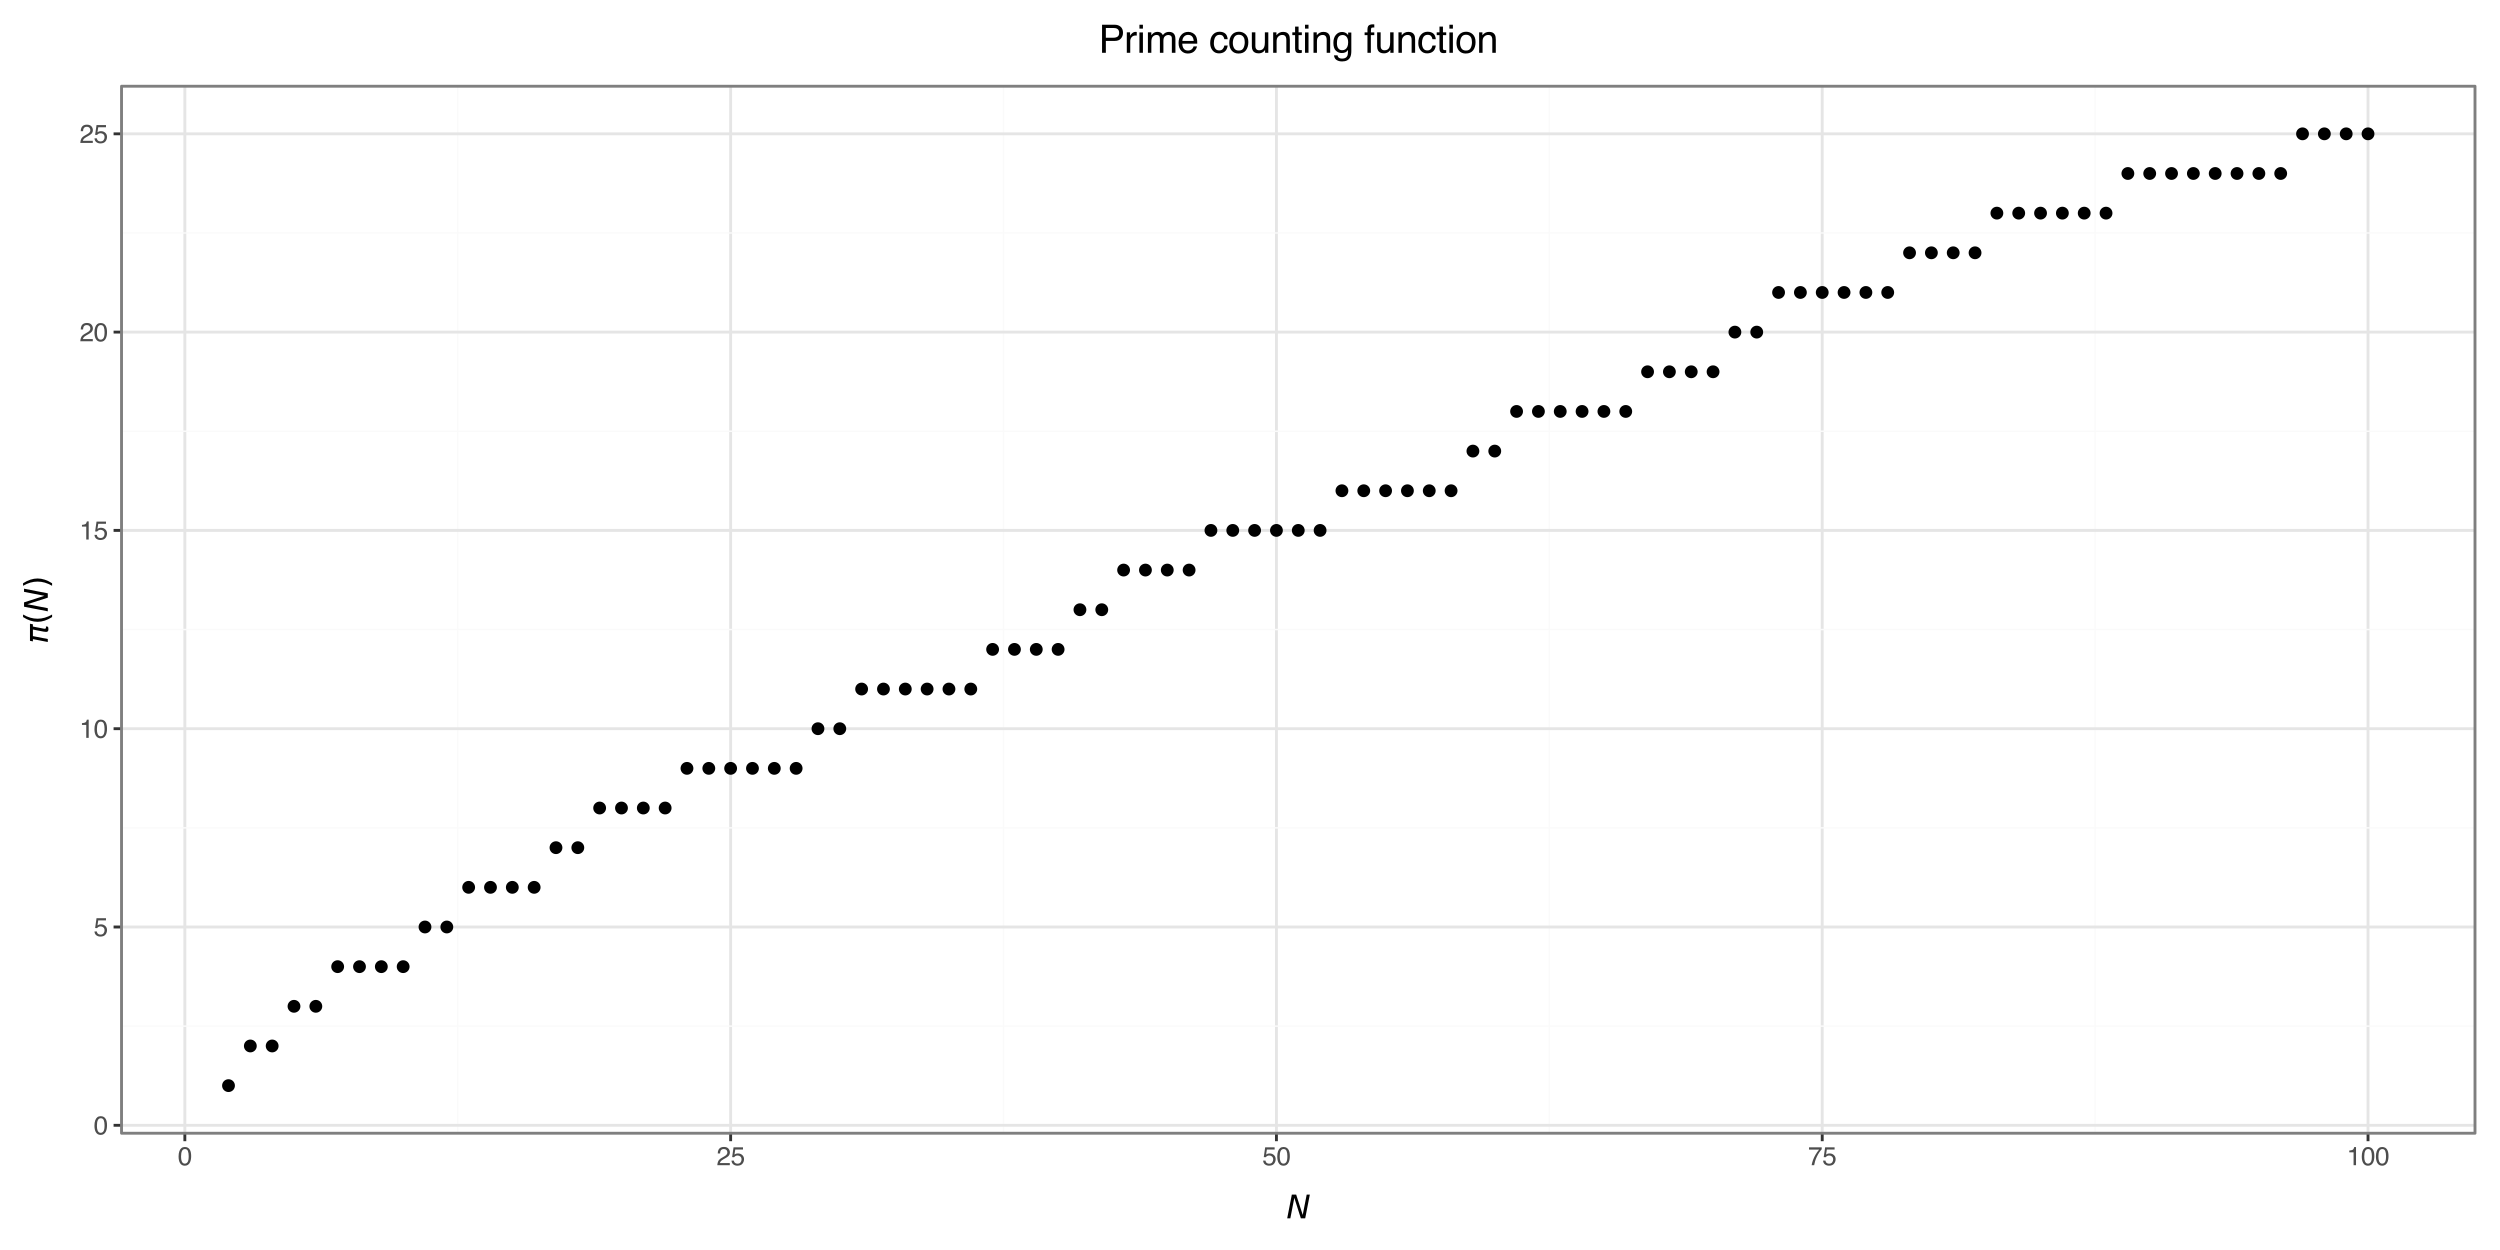 <?xml version="1.0" encoding="utf-8" standalone="no"?>
<!DOCTYPE svg PUBLIC "-//W3C//DTD SVG 1.1//EN"
  "http://www.w3.org/Graphics/SVG/1.1/DTD/svg11.dtd">
<svg xmlns:xlink="http://www.w3.org/1999/xlink" width="864pt" height="432pt" viewBox="0 0 864 432" xmlns="http://www.w3.org/2000/svg" version="1.1">
 <rect x="0" y="0" width="864" height="432" fill="#808080" stroke="none"/>
 <defs>
  <style type="text/css">*{stroke-linejoin: round; stroke-linecap: butt}</style>
 </defs>
 <g id="figure_1">
  <g id="patch_1">
   <path d="M 0 432 
L 864 432 
L 864 0 
L 0 0 
z
" style="fill: #ffffff; stroke: #ffffff; stroke-linejoin: miter"/>
  </g>
  <g id="axes_1">
   <g id="patch_2">
    <path d="M 42.001 391.64 
L 855.36 391.64 
L 855.36 29.803 
L 42.001 29.803 
z
" style="fill: #ffffff"/>
   </g>
   <g id="matplotlib.axis_1">
    <g id="xtick_1">
     <g id="line2d_1">
      <path d="M 63.882 391.64 
L 63.882 29.803 
" clip-path="url(#p703be1417d)" style="fill: none; stroke: #e5e5e5; stroke-linecap: square"/>
     </g>
     <g id="line2d_2">
      <path d="M 63.882 391.64 
" style="fill: none; stroke: #333333; stroke-width: 1.5; stroke-linecap: square"/>
      <defs>
       <path id="m2fe3c08de2" d="M 0 0 
L 0 2.75 
" style="stroke: #333333"/>
      </defs>
      <g>
       <use xlink:href="#m2fe3c08de2" x="63.882" y="391.64" style="fill: #333333; stroke: #333333"/>
      </g>
     </g>
     <g id="text_1">
      <!-- 0 -->
      <g style="fill: #4d4d4d" transform="translate(61.435 402.702) scale(0.088 -0.088)">
       <defs>
        <path id="Helvetica-30" d="M 1731 4475 
Q 2600 4475 2988 3759 
Q 3288 3206 3288 2244 
Q 3288 1331 3016 734 
Q 2622 -122 1728 -122 
Q 922 -122 528 578 
Q 200 1163 200 2147 
Q 200 2909 397 3456 
Q 766 4475 1731 4475 
z
M 1725 391 
Q 2163 391 2422 778 
Q 2681 1166 2681 2222 
Q 2681 2984 2493 3476 
Q 2306 3969 1766 3969 
Q 1269 3969 1039 3501 
Q 809 3034 809 2125 
Q 809 1441 956 1025 
Q 1181 391 1725 391 
z
" transform="scale(0.016)"/>
       </defs>
       <use xlink:href="#Helvetica-30"/>
      </g>
     </g>
    </g>
    <g id="xtick_2">
     <g id="line2d_3">
      <path d="M 252.508 391.64 
L 252.508 29.803 
" clip-path="url(#p703be1417d)" style="fill: none; stroke: #e5e5e5; stroke-linecap: square"/>
     </g>
     <g id="line2d_4">
      <path d="M 252.508 391.64 
" style="fill: none; stroke: #333333; stroke-width: 1.5; stroke-linecap: square"/>
      <g>
       <use xlink:href="#m2fe3c08de2" x="252.508" y="391.64" style="fill: #333333; stroke: #333333"/>
      </g>
     </g>
     <g id="text_2">
      <!-- 25 -->
      <g style="fill: #4d4d4d" transform="translate(247.615 402.702) scale(0.088 -0.088)">
       <defs>
        <path id="Helvetica-32" d="M 200 0 
Q 231 578 439 1006 
Q 647 1434 1250 1784 
L 1850 2131 
Q 2253 2366 2416 2531 
Q 2672 2791 2672 3125 
Q 2672 3516 2437 3745 
Q 2203 3975 1813 3975 
Q 1234 3975 1013 3538 
Q 894 3303 881 2888 
L 309 2888 
Q 319 3472 525 3841 
Q 891 4491 1816 4491 
Q 2584 4491 2939 4075 
Q 3294 3659 3294 3150 
Q 3294 2613 2916 2231 
Q 2697 2009 2131 1694 
L 1703 1456 
Q 1397 1288 1222 1134 
Q 909 863 828 531 
L 3272 531 
L 3272 0 
L 200 0 
z
" transform="scale(0.016)"/>
        <path id="Helvetica-35" d="M 791 1141 
Q 847 659 1238 475 
Q 1438 381 1700 381 
Q 2200 381 2440 700 
Q 2681 1019 2681 1406 
Q 2681 1875 2395 2131 
Q 2109 2388 1709 2388 
Q 1419 2388 1211 2275 
Q 1003 2163 856 1963 
L 369 1991 
L 709 4400 
L 3034 4400 
L 3034 3856 
L 1131 3856 
L 941 2613 
Q 1097 2731 1238 2791 
Q 1488 2894 1816 2894 
Q 2431 2894 2859 2497 
Q 3288 2100 3288 1491 
Q 3288 856 2895 371 
Q 2503 -113 1644 -113 
Q 1097 -113 676 195 
Q 256 503 206 1141 
L 791 1141 
z
" transform="scale(0.016)"/>
       </defs>
       <use xlink:href="#Helvetica-32"/>
       <use xlink:href="#Helvetica-35" transform="translate(55.615 0)"/>
      </g>
     </g>
    </g>
    <g id="xtick_3">
     <g id="line2d_5">
      <path d="M 441.135 391.64 
L 441.135 29.803 
" clip-path="url(#p703be1417d)" style="fill: none; stroke: #e5e5e5; stroke-linecap: square"/>
     </g>
     <g id="line2d_6">
      <path d="M 441.135 391.64 
" style="fill: none; stroke: #333333; stroke-width: 1.5; stroke-linecap: square"/>
      <g>
       <use xlink:href="#m2fe3c08de2" x="441.135" y="391.64" style="fill: #333333; stroke: #333333"/>
      </g>
     </g>
     <g id="text_3">
      <!-- 50 -->
      <g style="fill: #4d4d4d" transform="translate(436.242 402.702) scale(0.088 -0.088)">
       <use xlink:href="#Helvetica-35"/>
       <use xlink:href="#Helvetica-30" transform="translate(55.615 0)"/>
      </g>
     </g>
    </g>
    <g id="xtick_4">
     <g id="line2d_7">
      <path d="M 629.762 391.64 
L 629.762 29.803 
" clip-path="url(#p703be1417d)" style="fill: none; stroke: #e5e5e5; stroke-linecap: square"/>
     </g>
     <g id="line2d_8">
      <path d="M 629.762 391.64 
" style="fill: none; stroke: #333333; stroke-width: 1.5; stroke-linecap: square"/>
      <g>
       <use xlink:href="#m2fe3c08de2" x="629.762" y="391.64" style="fill: #333333; stroke: #333333"/>
      </g>
     </g>
     <g id="text_4">
      <!-- 75 -->
      <g style="fill: #4d4d4d" transform="translate(624.869 402.702) scale(0.088 -0.088)">
       <defs>
        <path id="Helvetica-37" d="M 3347 4400 
L 3347 3909 
Q 3131 3700 2773 3181 
Q 2416 2663 2141 2063 
Q 1869 1478 1728 997 
Q 1638 688 1494 0 
L 872 0 
Q 1084 1281 1809 2550 
Q 2238 3294 2709 3834 
L 234 3834 
L 234 4400 
L 3347 4400 
z
" transform="scale(0.016)"/>
       </defs>
       <use xlink:href="#Helvetica-37"/>
       <use xlink:href="#Helvetica-35" transform="translate(55.615 0)"/>
      </g>
     </g>
    </g>
    <g id="xtick_5">
     <g id="line2d_9">
      <path d="M 818.389 391.64 
L 818.389 29.803 
" clip-path="url(#p703be1417d)" style="fill: none; stroke: #e5e5e5; stroke-linecap: square"/>
     </g>
     <g id="line2d_10">
      <path d="M 818.389 391.64 
" style="fill: none; stroke: #333333; stroke-width: 1.5; stroke-linecap: square"/>
      <g>
       <use xlink:href="#m2fe3c08de2" x="818.389" y="391.64" style="fill: #333333; stroke: #333333"/>
      </g>
     </g>
     <g id="text_5">
      <!-- 100 -->
      <g style="fill: #4d4d4d" transform="translate(811.049 402.702) scale(0.088 -0.088)">
       <defs>
        <path id="Helvetica-31" d="M 613 3169 
L 613 3600 
Q 1222 3659 1462 3798 
Q 1703 3938 1822 4456 
L 2266 4456 
L 2266 0 
L 1666 0 
L 1666 3169 
L 613 3169 
z
" transform="scale(0.016)"/>
       </defs>
       <use xlink:href="#Helvetica-31"/>
       <use xlink:href="#Helvetica-30" transform="translate(55.615 0)"/>
       <use xlink:href="#Helvetica-30" transform="translate(111.23 0)"/>
      </g>
     </g>
    </g>
    <g id="xtick_6">
     <g id="line2d_11">
      <path d="M 158.195 391.64 
L 158.195 29.803 
" clip-path="url(#p703be1417d)" style="fill: none; stroke: #fafafa; stroke-width: 0.5; stroke-linecap: square"/>
     </g>
    </g>
    <g id="xtick_7">
     <g id="line2d_12">
      <path d="M 346.822 391.64 
L 346.822 29.803 
" clip-path="url(#p703be1417d)" style="fill: none; stroke: #fafafa; stroke-width: 0.5; stroke-linecap: square"/>
     </g>
    </g>
    <g id="xtick_8">
     <g id="line2d_13">
      <path d="M 535.449 391.64 
L 535.449 29.803 
" clip-path="url(#p703be1417d)" style="fill: none; stroke: #fafafa; stroke-width: 0.5; stroke-linecap: square"/>
     </g>
    </g>
    <g id="xtick_9">
     <g id="line2d_14">
      <path d="M 724.076 391.64 
L 724.076 29.803 
" clip-path="url(#p703be1417d)" style="fill: none; stroke: #fafafa; stroke-width: 0.5; stroke-linecap: square"/>
     </g>
    </g>
   </g>
   <g id="matplotlib.axis_2">
    <g id="ytick_1">
     <g id="line2d_15">
      <path d="M 42.001 388.898 
L 855.36 388.898 
" clip-path="url(#p703be1417d)" style="fill: none; stroke: #e5e5e5; stroke-linecap: square"/>
     </g>
     <g id="line2d_16">
      <path d="M 42.001 388.898 
" style="fill: none; stroke: #333333; stroke-width: 1.5; stroke-linecap: square"/>
      <defs>
       <path id="ma503871bfc" d="M 0 0 
L -2.75 0 
" style="stroke: #333333"/>
      </defs>
      <g>
       <use xlink:href="#ma503871bfc" x="42.001" y="388.898" style="fill: #333333; stroke: #333333"/>
      </g>
     </g>
     <g id="text_6">
      <!-- 0 -->
      <g style="fill: #4d4d4d" transform="translate(32.357 392.055) scale(0.088 -0.088)">
       <use xlink:href="#Helvetica-30"/>
      </g>
     </g>
    </g>
    <g id="ytick_2">
     <g id="line2d_17">
      <path d="M 42.001 320.369 
L 855.36 320.369 
" clip-path="url(#p703be1417d)" style="fill: none; stroke: #e5e5e5; stroke-linecap: square"/>
     </g>
     <g id="line2d_18">
      <path d="M 42.001 320.369 
" style="fill: none; stroke: #333333; stroke-width: 1.5; stroke-linecap: square"/>
      <g>
       <use xlink:href="#ma503871bfc" x="42.001" y="320.369" style="fill: #333333; stroke: #333333"/>
      </g>
     </g>
     <g id="text_7">
      <!-- 5 -->
      <g style="fill: #4d4d4d" transform="translate(32.357 323.525) scale(0.088 -0.088)">
       <use xlink:href="#Helvetica-35"/>
      </g>
     </g>
    </g>
    <g id="ytick_3">
     <g id="line2d_19">
      <path d="M 42.001 251.839 
L 855.36 251.839 
" clip-path="url(#p703be1417d)" style="fill: none; stroke: #e5e5e5; stroke-linecap: square"/>
     </g>
     <g id="line2d_20">
      <path d="M 42.001 251.839 
" style="fill: none; stroke: #333333; stroke-width: 1.5; stroke-linecap: square"/>
      <g>
       <use xlink:href="#ma503871bfc" x="42.001" y="251.839" style="fill: #333333; stroke: #333333"/>
      </g>
     </g>
     <g id="text_8">
      <!-- 10 -->
      <g style="fill: #4d4d4d" transform="translate(27.464 254.996) scale(0.088 -0.088)">
       <use xlink:href="#Helvetica-31"/>
       <use xlink:href="#Helvetica-30" transform="translate(55.615 0)"/>
      </g>
     </g>
    </g>
    <g id="ytick_4">
     <g id="line2d_21">
      <path d="M 42.001 183.31 
L 855.36 183.31 
" clip-path="url(#p703be1417d)" style="fill: none; stroke: #e5e5e5; stroke-linecap: square"/>
     </g>
     <g id="line2d_22">
      <path d="M 42.001 183.31 
" style="fill: none; stroke: #333333; stroke-width: 1.5; stroke-linecap: square"/>
      <g>
       <use xlink:href="#ma503871bfc" x="42.001" y="183.31" style="fill: #333333; stroke: #333333"/>
      </g>
     </g>
     <g id="text_9">
      <!-- 15 -->
      <g style="fill: #4d4d4d" transform="translate(27.464 186.466) scale(0.088 -0.088)">
       <use xlink:href="#Helvetica-31"/>
       <use xlink:href="#Helvetica-35" transform="translate(55.615 0)"/>
      </g>
     </g>
    </g>
    <g id="ytick_5">
     <g id="line2d_23">
      <path d="M 42.001 114.78 
L 855.36 114.78 
" clip-path="url(#p703be1417d)" style="fill: none; stroke: #e5e5e5; stroke-linecap: square"/>
     </g>
     <g id="line2d_24">
      <path d="M 42.001 114.78 
" style="fill: none; stroke: #333333; stroke-width: 1.5; stroke-linecap: square"/>
      <g>
       <use xlink:href="#ma503871bfc" x="42.001" y="114.78" style="fill: #333333; stroke: #333333"/>
      </g>
     </g>
     <g id="text_10">
      <!-- 20 -->
      <g style="fill: #4d4d4d" transform="translate(27.464 117.936) scale(0.088 -0.088)">
       <use xlink:href="#Helvetica-32"/>
       <use xlink:href="#Helvetica-30" transform="translate(55.615 0)"/>
      </g>
     </g>
    </g>
    <g id="ytick_6">
     <g id="line2d_25">
      <path d="M 42.001 46.251 
L 855.36 46.251 
" clip-path="url(#p703be1417d)" style="fill: none; stroke: #e5e5e5; stroke-linecap: square"/>
     </g>
     <g id="line2d_26">
      <path d="M 42.001 46.251 
" style="fill: none; stroke: #333333; stroke-width: 1.5; stroke-linecap: square"/>
      <g>
       <use xlink:href="#ma503871bfc" x="42.001" y="46.251" style="fill: #333333; stroke: #333333"/>
      </g>
     </g>
     <g id="text_11">
      <!-- 25 -->
      <g style="fill: #4d4d4d" transform="translate(27.464 49.407) scale(0.088 -0.088)">
       <use xlink:href="#Helvetica-32"/>
       <use xlink:href="#Helvetica-35" transform="translate(55.615 0)"/>
      </g>
     </g>
    </g>
    <g id="ytick_7">
     <g id="line2d_27">
      <path d="M 42.001 354.634 
L 855.36 354.634 
" clip-path="url(#p703be1417d)" style="fill: none; stroke: #fafafa; stroke-width: 0.5; stroke-linecap: square"/>
     </g>
    </g>
    <g id="ytick_8">
     <g id="line2d_28">
      <path d="M 42.001 286.104 
L 855.36 286.104 
" clip-path="url(#p703be1417d)" style="fill: none; stroke: #fafafa; stroke-width: 0.5; stroke-linecap: square"/>
     </g>
    </g>
    <g id="ytick_9">
     <g id="line2d_29">
      <path d="M 42.001 217.574 
L 855.36 217.574 
" clip-path="url(#p703be1417d)" style="fill: none; stroke: #fafafa; stroke-width: 0.5; stroke-linecap: square"/>
     </g>
    </g>
    <g id="ytick_10">
     <g id="line2d_30">
      <path d="M 42.001 149.045 
L 855.36 149.045 
" clip-path="url(#p703be1417d)" style="fill: none; stroke: #fafafa; stroke-width: 0.5; stroke-linecap: square"/>
     </g>
    </g>
    <g id="ytick_11">
     <g id="line2d_31">
      <path d="M 42.001 80.515 
L 855.36 80.515 
" clip-path="url(#p703be1417d)" style="fill: none; stroke: #fafafa; stroke-width: 0.5; stroke-linecap: square"/>
     </g>
    </g>
   </g>
   <g id="PathCollection_1">
    <path d="M 78.972 376.965 
C 79.442 376.965 79.893 376.778 80.225 376.446 
C 80.557 376.113 80.744 375.662 80.744 375.192 
C 80.744 374.722 80.557 374.272 80.225 373.939 
C 79.893 373.607 79.442 373.42 78.972 373.42 
C 78.502 373.42 78.051 373.607 77.718 373.939 
C 77.386 374.272 77.199 374.722 77.199 375.192 
C 77.199 375.662 77.386 376.113 77.718 376.446 
C 78.051 376.778 78.502 376.965 78.972 376.965 
z
" clip-path="url(#p703be1417d)" style="stroke: #000000; stroke-width: 0.886"/>
    <path d="M 86.517 363.259 
C 86.987 363.259 87.438 363.072 87.77 362.74 
C 88.102 362.407 88.289 361.957 88.289 361.487 
C 88.289 361.016 88.102 360.566 87.77 360.233 
C 87.438 359.901 86.987 359.714 86.517 359.714 
C 86.047 359.714 85.596 359.901 85.263 360.233 
C 84.931 360.566 84.744 361.016 84.744 361.487 
C 84.744 361.957 84.931 362.407 85.263 362.74 
C 85.596 363.072 86.047 363.259 86.517 363.259 
z
" clip-path="url(#p703be1417d)" style="stroke: #000000; stroke-width: 0.886"/>
    <path d="M 94.062 363.259 
C 94.532 363.259 94.983 363.072 95.315 362.74 
C 95.648 362.407 95.834 361.957 95.834 361.487 
C 95.834 361.016 95.648 360.566 95.315 360.233 
C 94.983 359.901 94.532 359.714 94.062 359.714 
C 93.592 359.714 93.141 359.901 92.809 360.233 
C 92.476 360.566 92.289 361.016 92.289 361.487 
C 92.289 361.957 92.476 362.407 92.809 362.74 
C 93.141 363.072 93.592 363.259 94.062 363.259 
z
" clip-path="url(#p703be1417d)" style="stroke: #000000; stroke-width: 0.886"/>
    <path d="M 101.607 349.553 
C 102.077 349.553 102.528 349.366 102.86 349.034 
C 103.193 348.702 103.379 348.251 103.379 347.781 
C 103.379 347.311 103.193 346.86 102.86 346.527 
C 102.528 346.195 102.077 346.008 101.607 346.008 
C 101.137 346.008 100.686 346.195 100.354 346.527 
C 100.021 346.86 99.834 347.311 99.834 347.781 
C 99.834 348.251 100.021 348.702 100.354 349.034 
C 100.686 349.366 101.137 349.553 101.607 349.553 
z
" clip-path="url(#p703be1417d)" style="stroke: #000000; stroke-width: 0.886"/>
    <path d="M 109.152 349.553 
C 109.622 349.553 110.073 349.366 110.405 349.034 
C 110.738 348.702 110.924 348.251 110.924 347.781 
C 110.924 347.311 110.738 346.86 110.405 346.527 
C 110.073 346.195 109.622 346.008 109.152 346.008 
C 108.682 346.008 108.231 346.195 107.899 346.527 
C 107.566 346.86 107.38 347.311 107.38 347.781 
C 107.38 348.251 107.566 348.702 107.899 349.034 
C 108.231 349.366 108.682 349.553 109.152 349.553 
z
" clip-path="url(#p703be1417d)" style="stroke: #000000; stroke-width: 0.886"/>
    <path d="M 116.697 335.847 
C 117.167 335.847 117.618 335.66 117.95 335.328 
C 118.283 334.996 118.47 334.545 118.47 334.075 
C 118.47 333.605 118.283 333.154 117.95 332.821 
C 117.618 332.489 117.167 332.302 116.697 332.302 
C 116.227 332.302 115.776 332.489 115.444 332.821 
C 115.111 333.154 114.925 333.605 114.925 334.075 
C 114.925 334.545 115.111 334.996 115.444 335.328 
C 115.776 335.66 116.227 335.847 116.697 335.847 
z
" clip-path="url(#p703be1417d)" style="stroke: #000000; stroke-width: 0.886"/>
    <path d="M 124.242 335.847 
C 124.712 335.847 125.163 335.66 125.495 335.328 
C 125.828 334.996 126.015 334.545 126.015 334.075 
C 126.015 333.605 125.828 333.154 125.495 332.821 
C 125.163 332.489 124.712 332.302 124.242 332.302 
C 123.772 332.302 123.321 332.489 122.989 332.821 
C 122.656 333.154 122.47 333.605 122.47 334.075 
C 122.47 334.545 122.656 334.996 122.989 335.328 
C 123.321 335.66 123.772 335.847 124.242 335.847 
z
" clip-path="url(#p703be1417d)" style="stroke: #000000; stroke-width: 0.886"/>
    <path d="M 131.787 335.847 
C 132.257 335.847 132.708 335.66 133.041 335.328 
C 133.373 334.996 133.56 334.545 133.56 334.075 
C 133.56 333.605 133.373 333.154 133.041 332.821 
C 132.708 332.489 132.257 332.302 131.787 332.302 
C 131.317 332.302 130.866 332.489 130.534 332.821 
C 130.202 333.154 130.015 333.605 130.015 334.075 
C 130.015 334.545 130.202 334.996 130.534 335.328 
C 130.866 335.66 131.317 335.847 131.787 335.847 
z
" clip-path="url(#p703be1417d)" style="stroke: #000000; stroke-width: 0.886"/>
    <path d="M 139.332 335.847 
C 139.802 335.847 140.253 335.66 140.586 335.328 
C 140.918 334.996 141.105 334.545 141.105 334.075 
C 141.105 333.605 140.918 333.154 140.586 332.821 
C 140.253 332.489 139.802 332.302 139.332 332.302 
C 138.862 332.302 138.411 332.489 138.079 332.821 
C 137.747 333.154 137.56 333.605 137.56 334.075 
C 137.56 334.545 137.747 334.996 138.079 335.328 
C 138.411 335.66 138.862 335.847 139.332 335.847 
z
" clip-path="url(#p703be1417d)" style="stroke: #000000; stroke-width: 0.886"/>
    <path d="M 146.877 322.141 
C 147.347 322.141 147.798 321.954 148.131 321.622 
C 148.463 321.29 148.65 320.839 148.65 320.369 
C 148.65 319.899 148.463 319.448 148.131 319.115 
C 147.798 318.783 147.347 318.596 146.877 318.596 
C 146.407 318.596 145.956 318.783 145.624 319.115 
C 145.292 319.448 145.105 319.899 145.105 320.369 
C 145.105 320.839 145.292 321.29 145.624 321.622 
C 145.956 321.954 146.407 322.141 146.877 322.141 
z
" clip-path="url(#p703be1417d)" style="stroke: #000000; stroke-width: 0.886"/>
    <path d="M 154.422 322.141 
C 154.893 322.141 155.343 321.954 155.676 321.622 
C 156.008 321.29 156.195 320.839 156.195 320.369 
C 156.195 319.899 156.008 319.448 155.676 319.115 
C 155.343 318.783 154.893 318.596 154.422 318.596 
C 153.952 318.596 153.502 318.783 153.169 319.115 
C 152.837 319.448 152.65 319.899 152.65 320.369 
C 152.65 320.839 152.837 321.29 153.169 321.622 
C 153.502 321.954 153.952 322.141 154.422 322.141 
z
" clip-path="url(#p703be1417d)" style="stroke: #000000; stroke-width: 0.886"/>
    <path d="M 161.968 308.435 
C 162.438 308.435 162.888 308.249 163.221 307.916 
C 163.553 307.584 163.74 307.133 163.74 306.663 
C 163.74 306.193 163.553 305.742 163.221 305.41 
C 162.888 305.077 162.438 304.89 161.968 304.89 
C 161.497 304.89 161.047 305.077 160.714 305.41 
C 160.382 305.742 160.195 306.193 160.195 306.663 
C 160.195 307.133 160.382 307.584 160.714 307.916 
C 161.047 308.249 161.497 308.435 161.968 308.435 
z
" clip-path="url(#p703be1417d)" style="stroke: #000000; stroke-width: 0.886"/>
    <path d="M 169.513 308.435 
C 169.983 308.435 170.434 308.249 170.766 307.916 
C 171.098 307.584 171.285 307.133 171.285 306.663 
C 171.285 306.193 171.098 305.742 170.766 305.41 
C 170.434 305.077 169.983 304.89 169.513 304.89 
C 169.043 304.89 168.592 305.077 168.259 305.41 
C 167.927 305.742 167.74 306.193 167.74 306.663 
C 167.74 307.133 167.927 307.584 168.259 307.916 
C 168.592 308.249 169.043 308.435 169.513 308.435 
z
" clip-path="url(#p703be1417d)" style="stroke: #000000; stroke-width: 0.886"/>
    <path d="M 177.058 308.435 
C 177.528 308.435 177.979 308.249 178.311 307.916 
C 178.643 307.584 178.83 307.133 178.83 306.663 
C 178.83 306.193 178.643 305.742 178.311 305.41 
C 177.979 305.077 177.528 304.89 177.058 304.89 
C 176.588 304.89 176.137 305.077 175.804 305.41 
C 175.472 305.742 175.285 306.193 175.285 306.663 
C 175.285 307.133 175.472 307.584 175.804 307.916 
C 176.137 308.249 176.588 308.435 177.058 308.435 
z
" clip-path="url(#p703be1417d)" style="stroke: #000000; stroke-width: 0.886"/>
    <path d="M 184.603 308.435 
C 185.073 308.435 185.524 308.249 185.856 307.916 
C 186.188 307.584 186.375 307.133 186.375 306.663 
C 186.375 306.193 186.188 305.742 185.856 305.41 
C 185.524 305.077 185.073 304.89 184.603 304.89 
C 184.133 304.89 183.682 305.077 183.349 305.41 
C 183.017 305.742 182.83 306.193 182.83 306.663 
C 182.83 307.133 183.017 307.584 183.349 307.916 
C 183.682 308.249 184.133 308.435 184.603 308.435 
z
" clip-path="url(#p703be1417d)" style="stroke: #000000; stroke-width: 0.886"/>
    <path d="M 192.148 294.729 
C 192.618 294.729 193.069 294.543 193.401 294.21 
C 193.734 293.878 193.92 293.427 193.92 292.957 
C 193.92 292.487 193.734 292.036 193.401 291.704 
C 193.069 291.371 192.618 291.185 192.148 291.185 
C 191.678 291.185 191.227 291.371 190.895 291.704 
C 190.562 292.036 190.375 292.487 190.375 292.957 
C 190.375 293.427 190.562 293.878 190.895 294.21 
C 191.227 294.543 191.678 294.729 192.148 294.729 
z
" clip-path="url(#p703be1417d)" style="stroke: #000000; stroke-width: 0.886"/>
    <path d="M 199.693 294.729 
C 200.163 294.729 200.614 294.543 200.946 294.21 
C 201.279 293.878 201.465 293.427 201.465 292.957 
C 201.465 292.487 201.279 292.036 200.946 291.704 
C 200.614 291.371 200.163 291.185 199.693 291.185 
C 199.223 291.185 198.772 291.371 198.44 291.704 
C 198.107 292.036 197.92 292.487 197.92 292.957 
C 197.92 293.427 198.107 293.878 198.44 294.21 
C 198.772 294.543 199.223 294.729 199.693 294.729 
z
" clip-path="url(#p703be1417d)" style="stroke: #000000; stroke-width: 0.886"/>
    <path d="M 207.238 281.024 
C 207.708 281.024 208.159 280.837 208.491 280.504 
C 208.824 280.172 209.01 279.721 209.01 279.251 
C 209.01 278.781 208.824 278.33 208.491 277.998 
C 208.159 277.665 207.708 277.479 207.238 277.479 
C 206.768 277.479 206.317 277.665 205.985 277.998 
C 205.652 278.33 205.466 278.781 205.466 279.251 
C 205.466 279.721 205.652 280.172 205.985 280.504 
C 206.317 280.837 206.768 281.024 207.238 281.024 
z
" clip-path="url(#p703be1417d)" style="stroke: #000000; stroke-width: 0.886"/>
    <path d="M 214.783 281.024 
C 215.253 281.024 215.704 280.837 216.036 280.504 
C 216.369 280.172 216.556 279.721 216.556 279.251 
C 216.556 278.781 216.369 278.33 216.036 277.998 
C 215.704 277.665 215.253 277.479 214.783 277.479 
C 214.313 277.479 213.862 277.665 213.53 277.998 
C 213.197 278.33 213.011 278.781 213.011 279.251 
C 213.011 279.721 213.197 280.172 213.53 280.504 
C 213.862 280.837 214.313 281.024 214.783 281.024 
z
" clip-path="url(#p703be1417d)" style="stroke: #000000; stroke-width: 0.886"/>
    <path d="M 222.328 281.024 
C 222.798 281.024 223.249 280.837 223.581 280.504 
C 223.914 280.172 224.101 279.721 224.101 279.251 
C 224.101 278.781 223.914 278.33 223.581 277.998 
C 223.249 277.665 222.798 277.479 222.328 277.479 
C 221.858 277.479 221.407 277.665 221.075 277.998 
C 220.742 278.33 220.556 278.781 220.556 279.251 
C 220.556 279.721 220.742 280.172 221.075 280.504 
C 221.407 280.837 221.858 281.024 222.328 281.024 
z
" clip-path="url(#p703be1417d)" style="stroke: #000000; stroke-width: 0.886"/>
    <path d="M 229.873 281.024 
C 230.343 281.024 230.794 280.837 231.127 280.504 
C 231.459 280.172 231.646 279.721 231.646 279.251 
C 231.646 278.781 231.459 278.33 231.127 277.998 
C 230.794 277.665 230.343 277.479 229.873 277.479 
C 229.403 277.479 228.952 277.665 228.62 277.998 
C 228.288 278.33 228.101 278.781 228.101 279.251 
C 228.101 279.721 228.288 280.172 228.62 280.504 
C 228.952 280.837 229.403 281.024 229.873 281.024 
z
" clip-path="url(#p703be1417d)" style="stroke: #000000; stroke-width: 0.886"/>
    <path d="M 237.418 267.318 
C 237.888 267.318 238.339 267.131 238.672 266.798 
C 239.004 266.466 239.191 266.015 239.191 265.545 
C 239.191 265.075 239.004 264.624 238.672 264.292 
C 238.339 263.959 237.888 263.773 237.418 263.773 
C 236.948 263.773 236.497 263.959 236.165 264.292 
C 235.833 264.624 235.646 265.075 235.646 265.545 
C 235.646 266.015 235.833 266.466 236.165 266.798 
C 236.497 267.131 236.948 267.318 237.418 267.318 
z
" clip-path="url(#p703be1417d)" style="stroke: #000000; stroke-width: 0.886"/>
    <path d="M 244.963 267.318 
C 245.433 267.318 245.884 267.131 246.217 266.798 
C 246.549 266.466 246.736 266.015 246.736 265.545 
C 246.736 265.075 246.549 264.624 246.217 264.292 
C 245.884 263.959 245.433 263.773 244.963 263.773 
C 244.493 263.773 244.042 263.959 243.71 264.292 
C 243.378 264.624 243.191 265.075 243.191 265.545 
C 243.191 266.015 243.378 266.466 243.71 266.798 
C 244.042 267.131 244.493 267.318 244.963 267.318 
z
" clip-path="url(#p703be1417d)" style="stroke: #000000; stroke-width: 0.886"/>
    <path d="M 252.508 267.318 
C 252.979 267.318 253.429 267.131 253.762 266.798 
C 254.094 266.466 254.281 266.015 254.281 265.545 
C 254.281 265.075 254.094 264.624 253.762 264.292 
C 253.429 263.959 252.979 263.773 252.508 263.773 
C 252.038 263.773 251.588 263.959 251.255 264.292 
C 250.923 264.624 250.736 265.075 250.736 265.545 
C 250.736 266.015 250.923 266.466 251.255 266.798 
C 251.588 267.131 252.038 267.318 252.508 267.318 
z
" clip-path="url(#p703be1417d)" style="stroke: #000000; stroke-width: 0.886"/>
    <path d="M 260.054 267.318 
C 260.524 267.318 260.974 267.131 261.307 266.798 
C 261.639 266.466 261.826 266.015 261.826 265.545 
C 261.826 265.075 261.639 264.624 261.307 264.292 
C 260.974 263.959 260.524 263.773 260.054 263.773 
C 259.583 263.773 259.133 263.959 258.8 264.292 
C 258.468 264.624 258.281 265.075 258.281 265.545 
C 258.281 266.015 258.468 266.466 258.8 266.798 
C 259.133 267.131 259.583 267.318 260.054 267.318 
z
" clip-path="url(#p703be1417d)" style="stroke: #000000; stroke-width: 0.886"/>
    <path d="M 267.599 267.318 
C 268.069 267.318 268.52 267.131 268.852 266.798 
C 269.184 266.466 269.371 266.015 269.371 265.545 
C 269.371 265.075 269.184 264.624 268.852 264.292 
C 268.52 263.959 268.069 263.773 267.599 263.773 
C 267.129 263.773 266.678 263.959 266.345 264.292 
C 266.013 264.624 265.826 265.075 265.826 265.545 
C 265.826 266.015 266.013 266.466 266.345 266.798 
C 266.678 267.131 267.129 267.318 267.599 267.318 
z
" clip-path="url(#p703be1417d)" style="stroke: #000000; stroke-width: 0.886"/>
    <path d="M 275.144 267.318 
C 275.614 267.318 276.065 267.131 276.397 266.798 
C 276.729 266.466 276.916 266.015 276.916 265.545 
C 276.916 265.075 276.729 264.624 276.397 264.292 
C 276.065 263.959 275.614 263.773 275.144 263.773 
C 274.674 263.773 274.223 263.959 273.89 264.292 
C 273.558 264.624 273.371 265.075 273.371 265.545 
C 273.371 266.015 273.558 266.466 273.89 266.798 
C 274.223 267.131 274.674 267.318 275.144 267.318 
z
" clip-path="url(#p703be1417d)" style="stroke: #000000; stroke-width: 0.886"/>
    <path d="M 282.689 253.612 
C 283.159 253.612 283.61 253.425 283.942 253.093 
C 284.274 252.76 284.461 252.309 284.461 251.839 
C 284.461 251.369 284.274 250.918 283.942 250.586 
C 283.61 250.254 283.159 250.067 282.689 250.067 
C 282.219 250.067 281.768 250.254 281.435 250.586 
C 281.103 250.918 280.916 251.369 280.916 251.839 
C 280.916 252.309 281.103 252.76 281.435 253.093 
C 281.768 253.425 282.219 253.612 282.689 253.612 
z
" clip-path="url(#p703be1417d)" style="stroke: #000000; stroke-width: 0.886"/>
    <path d="M 290.234 253.612 
C 290.704 253.612 291.155 253.425 291.487 253.093 
C 291.82 252.76 292.006 252.309 292.006 251.839 
C 292.006 251.369 291.82 250.918 291.487 250.586 
C 291.155 250.254 290.704 250.067 290.234 250.067 
C 289.764 250.067 289.313 250.254 288.981 250.586 
C 288.648 250.918 288.461 251.369 288.461 251.839 
C 288.461 252.309 288.648 252.76 288.981 253.093 
C 289.313 253.425 289.764 253.612 290.234 253.612 
z
" clip-path="url(#p703be1417d)" style="stroke: #000000; stroke-width: 0.886"/>
    <path d="M 297.779 239.906 
C 298.249 239.906 298.7 239.719 299.032 239.387 
C 299.365 239.054 299.551 238.603 299.551 238.133 
C 299.551 237.663 299.365 237.212 299.032 236.88 
C 298.7 236.548 298.249 236.361 297.779 236.361 
C 297.309 236.361 296.858 236.548 296.526 236.88 
C 296.193 237.212 296.006 237.663 296.006 238.133 
C 296.006 238.603 296.193 239.054 296.526 239.387 
C 296.858 239.719 297.309 239.906 297.779 239.906 
z
" clip-path="url(#p703be1417d)" style="stroke: #000000; stroke-width: 0.886"/>
    <path d="M 305.324 239.906 
C 305.794 239.906 306.245 239.719 306.577 239.387 
C 306.91 239.054 307.096 238.603 307.096 238.133 
C 307.096 237.663 306.91 237.212 306.577 236.88 
C 306.245 236.548 305.794 236.361 305.324 236.361 
C 304.854 236.361 304.403 236.548 304.071 236.88 
C 303.738 237.212 303.552 237.663 303.552 238.133 
C 303.552 238.603 303.738 239.054 304.071 239.387 
C 304.403 239.719 304.854 239.906 305.324 239.906 
z
" clip-path="url(#p703be1417d)" style="stroke: #000000; stroke-width: 0.886"/>
    <path d="M 312.869 239.906 
C 313.339 239.906 313.79 239.719 314.122 239.387 
C 314.455 239.054 314.642 238.603 314.642 238.133 
C 314.642 237.663 314.455 237.212 314.122 236.88 
C 313.79 236.548 313.339 236.361 312.869 236.361 
C 312.399 236.361 311.948 236.548 311.616 236.88 
C 311.283 237.212 311.097 237.663 311.097 238.133 
C 311.097 238.603 311.283 239.054 311.616 239.387 
C 311.948 239.719 312.399 239.906 312.869 239.906 
z
" clip-path="url(#p703be1417d)" style="stroke: #000000; stroke-width: 0.886"/>
    <path d="M 320.414 239.906 
C 320.884 239.906 321.335 239.719 321.667 239.387 
C 322 239.054 322.187 238.603 322.187 238.133 
C 322.187 237.663 322 237.212 321.667 236.88 
C 321.335 236.548 320.884 236.361 320.414 236.361 
C 319.944 236.361 319.493 236.548 319.161 236.88 
C 318.828 237.212 318.642 237.663 318.642 238.133 
C 318.642 238.603 318.828 239.054 319.161 239.387 
C 319.493 239.719 319.944 239.906 320.414 239.906 
z
" clip-path="url(#p703be1417d)" style="stroke: #000000; stroke-width: 0.886"/>
    <path d="M 327.959 239.906 
C 328.429 239.906 328.88 239.719 329.213 239.387 
C 329.545 239.054 329.732 238.603 329.732 238.133 
C 329.732 237.663 329.545 237.212 329.213 236.88 
C 328.88 236.548 328.429 236.361 327.959 236.361 
C 327.489 236.361 327.038 236.548 326.706 236.88 
C 326.374 237.212 326.187 237.663 326.187 238.133 
C 326.187 238.603 326.374 239.054 326.706 239.387 
C 327.038 239.719 327.489 239.906 327.959 239.906 
z
" clip-path="url(#p703be1417d)" style="stroke: #000000; stroke-width: 0.886"/>
    <path d="M 335.504 239.906 
C 335.974 239.906 336.425 239.719 336.758 239.387 
C 337.09 239.054 337.277 238.603 337.277 238.133 
C 337.277 237.663 337.09 237.212 336.758 236.88 
C 336.425 236.548 335.974 236.361 335.504 236.361 
C 335.034 236.361 334.583 236.548 334.251 236.88 
C 333.919 237.212 333.732 237.663 333.732 238.133 
C 333.732 238.603 333.919 239.054 334.251 239.387 
C 334.583 239.719 335.034 239.906 335.504 239.906 
z
" clip-path="url(#p703be1417d)" style="stroke: #000000; stroke-width: 0.886"/>
    <path d="M 343.049 226.2 
C 343.519 226.2 343.97 226.013 344.303 225.681 
C 344.635 225.348 344.822 224.897 344.822 224.427 
C 344.822 223.957 344.635 223.506 344.303 223.174 
C 343.97 222.842 343.519 222.655 343.049 222.655 
C 342.579 222.655 342.128 222.842 341.796 223.174 
C 341.464 223.506 341.277 223.957 341.277 224.427 
C 341.277 224.897 341.464 225.348 341.796 225.681 
C 342.128 226.013 342.579 226.2 343.049 226.2 
z
" clip-path="url(#p703be1417d)" style="stroke: #000000; stroke-width: 0.886"/>
    <path d="M 350.594 226.2 
C 351.064 226.2 351.515 226.013 351.848 225.681 
C 352.18 225.348 352.367 224.897 352.367 224.427 
C 352.367 223.957 352.18 223.506 351.848 223.174 
C 351.515 222.842 351.064 222.655 350.594 222.655 
C 350.124 222.655 349.674 222.842 349.341 223.174 
C 349.009 223.506 348.822 223.957 348.822 224.427 
C 348.822 224.897 349.009 225.348 349.341 225.681 
C 349.674 226.013 350.124 226.2 350.594 226.2 
z
" clip-path="url(#p703be1417d)" style="stroke: #000000; stroke-width: 0.886"/>
    <path d="M 358.14 226.2 
C 358.61 226.2 359.06 226.013 359.393 225.681 
C 359.725 225.348 359.912 224.897 359.912 224.427 
C 359.912 223.957 359.725 223.506 359.393 223.174 
C 359.06 222.842 358.61 222.655 358.14 222.655 
C 357.669 222.655 357.219 222.842 356.886 223.174 
C 356.554 223.506 356.367 223.957 356.367 224.427 
C 356.367 224.897 356.554 225.348 356.886 225.681 
C 357.219 226.013 357.669 226.2 358.14 226.2 
z
" clip-path="url(#p703be1417d)" style="stroke: #000000; stroke-width: 0.886"/>
    <path d="M 365.685 226.2 
C 366.155 226.2 366.606 226.013 366.938 225.681 
C 367.27 225.348 367.457 224.897 367.457 224.427 
C 367.457 223.957 367.27 223.506 366.938 223.174 
C 366.606 222.842 366.155 222.655 365.685 222.655 
C 365.215 222.655 364.764 222.842 364.431 223.174 
C 364.099 223.506 363.912 223.957 363.912 224.427 
C 363.912 224.897 364.099 225.348 364.431 225.681 
C 364.764 226.013 365.215 226.2 365.685 226.2 
z
" clip-path="url(#p703be1417d)" style="stroke: #000000; stroke-width: 0.886"/>
    <path d="M 373.23 212.494 
C 373.7 212.494 374.151 212.307 374.483 211.975 
C 374.815 211.642 375.002 211.192 375.002 210.722 
C 375.002 210.251 374.815 209.801 374.483 209.468 
C 374.151 209.136 373.7 208.949 373.23 208.949 
C 372.76 208.949 372.309 209.136 371.976 209.468 
C 371.644 209.801 371.457 210.251 371.457 210.722 
C 371.457 211.192 371.644 211.642 371.976 211.975 
C 372.309 212.307 372.76 212.494 373.23 212.494 
z
" clip-path="url(#p703be1417d)" style="stroke: #000000; stroke-width: 0.886"/>
    <path d="M 380.775 212.494 
C 381.245 212.494 381.696 212.307 382.028 211.975 
C 382.36 211.642 382.547 211.192 382.547 210.722 
C 382.547 210.251 382.36 209.801 382.028 209.468 
C 381.696 209.136 381.245 208.949 380.775 208.949 
C 380.305 208.949 379.854 209.136 379.521 209.468 
C 379.189 209.801 379.002 210.251 379.002 210.722 
C 379.002 211.192 379.189 211.642 379.521 211.975 
C 379.854 212.307 380.305 212.494 380.775 212.494 
z
" clip-path="url(#p703be1417d)" style="stroke: #000000; stroke-width: 0.886"/>
    <path d="M 388.32 198.788 
C 388.79 198.788 389.241 198.601 389.573 198.269 
C 389.906 197.937 390.092 197.486 390.092 197.016 
C 390.092 196.546 389.906 196.095 389.573 195.762 
C 389.241 195.43 388.79 195.243 388.32 195.243 
C 387.85 195.243 387.399 195.43 387.067 195.762 
C 386.734 196.095 386.547 196.546 386.547 197.016 
C 386.547 197.486 386.734 197.937 387.067 198.269 
C 387.399 198.601 387.85 198.788 388.32 198.788 
z
" clip-path="url(#p703be1417d)" style="stroke: #000000; stroke-width: 0.886"/>
    <path d="M 395.865 198.788 
C 396.335 198.788 396.786 198.601 397.118 198.269 
C 397.451 197.937 397.637 197.486 397.637 197.016 
C 397.637 196.546 397.451 196.095 397.118 195.762 
C 396.786 195.43 396.335 195.243 395.865 195.243 
C 395.395 195.243 394.944 195.43 394.612 195.762 
C 394.279 196.095 394.092 196.546 394.092 197.016 
C 394.092 197.486 394.279 197.937 394.612 198.269 
C 394.944 198.601 395.395 198.788 395.865 198.788 
z
" clip-path="url(#p703be1417d)" style="stroke: #000000; stroke-width: 0.886"/>
    <path d="M 403.41 198.788 
C 403.88 198.788 404.331 198.601 404.663 198.269 
C 404.996 197.937 405.182 197.486 405.182 197.016 
C 405.182 196.546 404.996 196.095 404.663 195.762 
C 404.331 195.43 403.88 195.243 403.41 195.243 
C 402.94 195.243 402.489 195.43 402.157 195.762 
C 401.824 196.095 401.638 196.546 401.638 197.016 
C 401.638 197.486 401.824 197.937 402.157 198.269 
C 402.489 198.601 402.94 198.788 403.41 198.788 
z
" clip-path="url(#p703be1417d)" style="stroke: #000000; stroke-width: 0.886"/>
    <path d="M 410.955 198.788 
C 411.425 198.788 411.876 198.601 412.208 198.269 
C 412.541 197.937 412.727 197.486 412.727 197.016 
C 412.727 196.546 412.541 196.095 412.208 195.762 
C 411.876 195.43 411.425 195.243 410.955 195.243 
C 410.485 195.243 410.034 195.43 409.702 195.762 
C 409.369 196.095 409.183 196.546 409.183 197.016 
C 409.183 197.486 409.369 197.937 409.702 198.269 
C 410.034 198.601 410.485 198.788 410.955 198.788 
z
" clip-path="url(#p703be1417d)" style="stroke: #000000; stroke-width: 0.886"/>
    <path d="M 418.5 185.082 
C 418.97 185.082 419.421 184.895 419.753 184.563 
C 420.086 184.231 420.273 183.78 420.273 183.31 
C 420.273 182.84 420.086 182.389 419.753 182.056 
C 419.421 181.724 418.97 181.537 418.5 181.537 
C 418.03 181.537 417.579 181.724 417.247 182.056 
C 416.914 182.389 416.728 182.84 416.728 183.31 
C 416.728 183.78 416.914 184.231 417.247 184.563 
C 417.579 184.895 418.03 185.082 418.5 185.082 
z
" clip-path="url(#p703be1417d)" style="stroke: #000000; stroke-width: 0.886"/>
    <path d="M 426.045 185.082 
C 426.515 185.082 426.966 184.895 427.299 184.563 
C 427.631 184.231 427.818 183.78 427.818 183.31 
C 427.818 182.84 427.631 182.389 427.299 182.056 
C 426.966 181.724 426.515 181.537 426.045 181.537 
C 425.575 181.537 425.124 181.724 424.792 182.056 
C 424.459 182.389 424.273 182.84 424.273 183.31 
C 424.273 183.78 424.459 184.231 424.792 184.563 
C 425.124 184.895 425.575 185.082 426.045 185.082 
z
" clip-path="url(#p703be1417d)" style="stroke: #000000; stroke-width: 0.886"/>
    <path d="M 433.59 185.082 
C 434.06 185.082 434.511 184.895 434.844 184.563 
C 435.176 184.231 435.363 183.78 435.363 183.31 
C 435.363 182.84 435.176 182.389 434.844 182.056 
C 434.511 181.724 434.06 181.537 433.59 181.537 
C 433.12 181.537 432.669 181.724 432.337 182.056 
C 432.005 182.389 431.818 182.84 431.818 183.31 
C 431.818 183.78 432.005 184.231 432.337 184.563 
C 432.669 184.895 433.12 185.082 433.59 185.082 
z
" clip-path="url(#p703be1417d)" style="stroke: #000000; stroke-width: 0.886"/>
    <path d="M 441.135 185.082 
C 441.605 185.082 442.056 184.895 442.389 184.563 
C 442.721 184.231 442.908 183.78 442.908 183.31 
C 442.908 182.84 442.721 182.389 442.389 182.056 
C 442.056 181.724 441.605 181.537 441.135 181.537 
C 440.665 181.537 440.214 181.724 439.882 182.056 
C 439.55 182.389 439.363 182.84 439.363 183.31 
C 439.363 183.78 439.55 184.231 439.882 184.563 
C 440.214 184.895 440.665 185.082 441.135 185.082 
z
" clip-path="url(#p703be1417d)" style="stroke: #000000; stroke-width: 0.886"/>
    <path d="M 448.68 185.082 
C 449.15 185.082 449.601 184.895 449.934 184.563 
C 450.266 184.231 450.453 183.78 450.453 183.31 
C 450.453 182.84 450.266 182.389 449.934 182.056 
C 449.601 181.724 449.15 181.537 448.68 181.537 
C 448.21 181.537 447.759 181.724 447.427 182.056 
C 447.095 182.389 446.908 182.84 446.908 183.31 
C 446.908 183.78 447.095 184.231 447.427 184.563 
C 447.759 184.895 448.21 185.082 448.68 185.082 
z
" clip-path="url(#p703be1417d)" style="stroke: #000000; stroke-width: 0.886"/>
    <path d="M 456.225 185.082 
C 456.696 185.082 457.146 184.895 457.479 184.563 
C 457.811 184.231 457.998 183.78 457.998 183.31 
C 457.998 182.84 457.811 182.389 457.479 182.056 
C 457.146 181.724 456.696 181.537 456.225 181.537 
C 455.755 181.537 455.305 181.724 454.972 182.056 
C 454.64 182.389 454.453 182.84 454.453 183.31 
C 454.453 183.78 454.64 184.231 454.972 184.563 
C 455.305 184.895 455.755 185.082 456.225 185.082 
z
" clip-path="url(#p703be1417d)" style="stroke: #000000; stroke-width: 0.886"/>
    <path d="M 463.771 171.376 
C 464.241 171.376 464.692 171.189 465.024 170.857 
C 465.356 170.525 465.543 170.074 465.543 169.604 
C 465.543 169.134 465.356 168.683 465.024 168.35 
C 464.692 168.018 464.241 167.831 463.771 167.831 
C 463.301 167.831 462.85 168.018 462.517 168.35 
C 462.185 168.683 461.998 169.134 461.998 169.604 
C 461.998 170.074 462.185 170.525 462.517 170.857 
C 462.85 171.189 463.301 171.376 463.771 171.376 
z
" clip-path="url(#p703be1417d)" style="stroke: #000000; stroke-width: 0.886"/>
    <path d="M 471.316 171.376 
C 471.786 171.376 472.237 171.189 472.569 170.857 
C 472.901 170.525 473.088 170.074 473.088 169.604 
C 473.088 169.134 472.901 168.683 472.569 168.35 
C 472.237 168.018 471.786 167.831 471.316 167.831 
C 470.846 167.831 470.395 168.018 470.062 168.35 
C 469.73 168.683 469.543 169.134 469.543 169.604 
C 469.543 170.074 469.73 170.525 470.062 170.857 
C 470.395 171.189 470.846 171.376 471.316 171.376 
z
" clip-path="url(#p703be1417d)" style="stroke: #000000; stroke-width: 0.886"/>
    <path d="M 478.861 171.376 
C 479.331 171.376 479.782 171.189 480.114 170.857 
C 480.446 170.525 480.633 170.074 480.633 169.604 
C 480.633 169.134 480.446 168.683 480.114 168.35 
C 479.782 168.018 479.331 167.831 478.861 167.831 
C 478.391 167.831 477.94 168.018 477.607 168.35 
C 477.275 168.683 477.088 169.134 477.088 169.604 
C 477.088 170.074 477.275 170.525 477.607 170.857 
C 477.94 171.189 478.391 171.376 478.861 171.376 
z
" clip-path="url(#p703be1417d)" style="stroke: #000000; stroke-width: 0.886"/>
    <path d="M 486.406 171.376 
C 486.876 171.376 487.327 171.189 487.659 170.857 
C 487.991 170.525 488.178 170.074 488.178 169.604 
C 488.178 169.134 487.991 168.683 487.659 168.35 
C 487.327 168.018 486.876 167.831 486.406 167.831 
C 485.936 167.831 485.485 168.018 485.152 168.35 
C 484.82 168.683 484.633 169.134 484.633 169.604 
C 484.633 170.074 484.82 170.525 485.152 170.857 
C 485.485 171.189 485.936 171.376 486.406 171.376 
z
" clip-path="url(#p703be1417d)" style="stroke: #000000; stroke-width: 0.886"/>
    <path d="M 493.951 171.376 
C 494.421 171.376 494.872 171.189 495.204 170.857 
C 495.537 170.525 495.723 170.074 495.723 169.604 
C 495.723 169.134 495.537 168.683 495.204 168.35 
C 494.872 168.018 494.421 167.831 493.951 167.831 
C 493.481 167.831 493.03 168.018 492.698 168.35 
C 492.365 168.683 492.178 169.134 492.178 169.604 
C 492.178 170.074 492.365 170.525 492.698 170.857 
C 493.03 171.189 493.481 171.376 493.951 171.376 
z
" clip-path="url(#p703be1417d)" style="stroke: #000000; stroke-width: 0.886"/>
    <path d="M 501.496 171.376 
C 501.966 171.376 502.417 171.189 502.749 170.857 
C 503.082 170.525 503.268 170.074 503.268 169.604 
C 503.268 169.134 503.082 168.683 502.749 168.35 
C 502.417 168.018 501.966 167.831 501.496 167.831 
C 501.026 167.831 500.575 168.018 500.243 168.35 
C 499.91 168.683 499.723 169.134 499.723 169.604 
C 499.723 170.074 499.91 170.525 500.243 170.857 
C 500.575 171.189 501.026 171.376 501.496 171.376 
z
" clip-path="url(#p703be1417d)" style="stroke: #000000; stroke-width: 0.886"/>
    <path d="M 509.041 157.67 
C 509.511 157.67 509.962 157.484 510.294 157.151 
C 510.627 156.819 510.813 156.368 510.813 155.898 
C 510.813 155.428 510.627 154.977 510.294 154.645 
C 509.962 154.312 509.511 154.125 509.041 154.125 
C 508.571 154.125 508.12 154.312 507.788 154.645 
C 507.455 154.977 507.269 155.428 507.269 155.898 
C 507.269 156.368 507.455 156.819 507.788 157.151 
C 508.12 157.484 508.571 157.67 509.041 157.67 
z
" clip-path="url(#p703be1417d)" style="stroke: #000000; stroke-width: 0.886"/>
    <path d="M 516.586 157.67 
C 517.056 157.67 517.507 157.484 517.839 157.151 
C 518.172 156.819 518.359 156.368 518.359 155.898 
C 518.359 155.428 518.172 154.977 517.839 154.645 
C 517.507 154.312 517.056 154.125 516.586 154.125 
C 516.116 154.125 515.665 154.312 515.333 154.645 
C 515 154.977 514.814 155.428 514.814 155.898 
C 514.814 156.368 515 156.819 515.333 157.151 
C 515.665 157.484 516.116 157.67 516.586 157.67 
z
" clip-path="url(#p703be1417d)" style="stroke: #000000; stroke-width: 0.886"/>
    <path d="M 524.131 143.964 
C 524.601 143.964 525.052 143.778 525.384 143.445 
C 525.717 143.113 525.904 142.662 525.904 142.192 
C 525.904 141.722 525.717 141.271 525.384 140.939 
C 525.052 140.606 524.601 140.42 524.131 140.42 
C 523.661 140.42 523.21 140.606 522.878 140.939 
C 522.545 141.271 522.359 141.722 522.359 142.192 
C 522.359 142.662 522.545 143.113 522.878 143.445 
C 523.21 143.778 523.661 143.964 524.131 143.964 
z
" clip-path="url(#p703be1417d)" style="stroke: #000000; stroke-width: 0.886"/>
    <path d="M 531.676 143.964 
C 532.146 143.964 532.597 143.778 532.93 143.445 
C 533.262 143.113 533.449 142.662 533.449 142.192 
C 533.449 141.722 533.262 141.271 532.93 140.939 
C 532.597 140.606 532.146 140.42 531.676 140.42 
C 531.206 140.42 530.755 140.606 530.423 140.939 
C 530.091 141.271 529.904 141.722 529.904 142.192 
C 529.904 142.662 530.091 143.113 530.423 143.445 
C 530.755 143.778 531.206 143.964 531.676 143.964 
z
" clip-path="url(#p703be1417d)" style="stroke: #000000; stroke-width: 0.886"/>
    <path d="M 539.221 143.964 
C 539.691 143.964 540.142 143.778 540.475 143.445 
C 540.807 143.113 540.994 142.662 540.994 142.192 
C 540.994 141.722 540.807 141.271 540.475 140.939 
C 540.142 140.606 539.691 140.42 539.221 140.42 
C 538.751 140.42 538.3 140.606 537.968 140.939 
C 537.636 141.271 537.449 141.722 537.449 142.192 
C 537.449 142.662 537.636 143.113 537.968 143.445 
C 538.3 143.778 538.751 143.964 539.221 143.964 
z
" clip-path="url(#p703be1417d)" style="stroke: #000000; stroke-width: 0.886"/>
    <path d="M 546.766 143.964 
C 547.236 143.964 547.687 143.778 548.02 143.445 
C 548.352 143.113 548.539 142.662 548.539 142.192 
C 548.539 141.722 548.352 141.271 548.02 140.939 
C 547.687 140.606 547.236 140.42 546.766 140.42 
C 546.296 140.42 545.845 140.606 545.513 140.939 
C 545.181 141.271 544.994 141.722 544.994 142.192 
C 544.994 142.662 545.181 143.113 545.513 143.445 
C 545.845 143.778 546.296 143.964 546.766 143.964 
z
" clip-path="url(#p703be1417d)" style="stroke: #000000; stroke-width: 0.886"/>
    <path d="M 554.311 143.964 
C 554.782 143.964 555.232 143.778 555.565 143.445 
C 555.897 143.113 556.084 142.662 556.084 142.192 
C 556.084 141.722 555.897 141.271 555.565 140.939 
C 555.232 140.606 554.782 140.42 554.311 140.42 
C 553.841 140.42 553.391 140.606 553.058 140.939 
C 552.726 141.271 552.539 141.722 552.539 142.192 
C 552.539 142.662 552.726 143.113 553.058 143.445 
C 553.391 143.778 553.841 143.964 554.311 143.964 
z
" clip-path="url(#p703be1417d)" style="stroke: #000000; stroke-width: 0.886"/>
    <path d="M 561.857 143.964 
C 562.327 143.964 562.777 143.778 563.11 143.445 
C 563.442 143.113 563.629 142.662 563.629 142.192 
C 563.629 141.722 563.442 141.271 563.11 140.939 
C 562.777 140.606 562.327 140.42 561.857 140.42 
C 561.386 140.42 560.936 140.606 560.603 140.939 
C 560.271 141.271 560.084 141.722 560.084 142.192 
C 560.084 142.662 560.271 143.113 560.603 143.445 
C 560.936 143.778 561.386 143.964 561.857 143.964 
z
" clip-path="url(#p703be1417d)" style="stroke: #000000; stroke-width: 0.886"/>
    <path d="M 569.402 130.259 
C 569.872 130.259 570.323 130.072 570.655 129.739 
C 570.987 129.407 571.174 128.956 571.174 128.486 
C 571.174 128.016 570.987 127.565 570.655 127.233 
C 570.323 126.9 569.872 126.714 569.402 126.714 
C 568.932 126.714 568.481 126.9 568.148 127.233 
C 567.816 127.565 567.629 128.016 567.629 128.486 
C 567.629 128.956 567.816 129.407 568.148 129.739 
C 568.481 130.072 568.932 130.259 569.402 130.259 
z
" clip-path="url(#p703be1417d)" style="stroke: #000000; stroke-width: 0.886"/>
    <path d="M 576.947 130.259 
C 577.417 130.259 577.868 130.072 578.2 129.739 
C 578.532 129.407 578.719 128.956 578.719 128.486 
C 578.719 128.016 578.532 127.565 578.2 127.233 
C 577.868 126.9 577.417 126.714 576.947 126.714 
C 576.477 126.714 576.026 126.9 575.693 127.233 
C 575.361 127.565 575.174 128.016 575.174 128.486 
C 575.174 128.956 575.361 129.407 575.693 129.739 
C 576.026 130.072 576.477 130.259 576.947 130.259 
z
" clip-path="url(#p703be1417d)" style="stroke: #000000; stroke-width: 0.886"/>
    <path d="M 584.492 130.259 
C 584.962 130.259 585.413 130.072 585.745 129.739 
C 586.077 129.407 586.264 128.956 586.264 128.486 
C 586.264 128.016 586.077 127.565 585.745 127.233 
C 585.413 126.9 584.962 126.714 584.492 126.714 
C 584.022 126.714 583.571 126.9 583.238 127.233 
C 582.906 127.565 582.719 128.016 582.719 128.486 
C 582.719 128.956 582.906 129.407 583.238 129.739 
C 583.571 130.072 584.022 130.259 584.492 130.259 
z
" clip-path="url(#p703be1417d)" style="stroke: #000000; stroke-width: 0.886"/>
    <path d="M 592.037 130.259 
C 592.507 130.259 592.958 130.072 593.29 129.739 
C 593.623 129.407 593.809 128.956 593.809 128.486 
C 593.809 128.016 593.623 127.565 593.29 127.233 
C 592.958 126.9 592.507 126.714 592.037 126.714 
C 591.567 126.714 591.116 126.9 590.784 127.233 
C 590.451 127.565 590.264 128.016 590.264 128.486 
C 590.264 128.956 590.451 129.407 590.784 129.739 
C 591.116 130.072 591.567 130.259 592.037 130.259 
z
" clip-path="url(#p703be1417d)" style="stroke: #000000; stroke-width: 0.886"/>
    <path d="M 599.582 116.553 
C 600.052 116.553 600.503 116.366 600.835 116.033 
C 601.168 115.701 601.354 115.25 601.354 114.78 
C 601.354 114.31 601.168 113.859 600.835 113.527 
C 600.503 113.194 600.052 113.008 599.582 113.008 
C 599.112 113.008 598.661 113.194 598.329 113.527 
C 597.996 113.859 597.809 114.31 597.809 114.78 
C 597.809 115.25 597.996 115.701 598.329 116.033 
C 598.661 116.366 599.112 116.553 599.582 116.553 
z
" clip-path="url(#p703be1417d)" style="stroke: #000000; stroke-width: 0.886"/>
    <path d="M 607.127 116.553 
C 607.597 116.553 608.048 116.366 608.38 116.033 
C 608.713 115.701 608.899 115.25 608.899 114.78 
C 608.899 114.31 608.713 113.859 608.38 113.527 
C 608.048 113.194 607.597 113.008 607.127 113.008 
C 606.657 113.008 606.206 113.194 605.874 113.527 
C 605.541 113.859 605.355 114.31 605.355 114.78 
C 605.355 115.25 605.541 115.701 605.874 116.033 
C 606.206 116.366 606.657 116.553 607.127 116.553 
z
" clip-path="url(#p703be1417d)" style="stroke: #000000; stroke-width: 0.886"/>
    <path d="M 614.672 102.847 
C 615.142 102.847 615.593 102.66 615.925 102.328 
C 616.258 101.995 616.445 101.544 616.445 101.074 
C 616.445 100.604 616.258 100.153 615.925 99.821 
C 615.593 99.489 615.142 99.302 614.672 99.302 
C 614.202 99.302 613.751 99.489 613.419 99.821 
C 613.086 100.153 612.9 100.604 612.9 101.074 
C 612.9 101.544 613.086 101.995 613.419 102.328 
C 613.751 102.66 614.202 102.847 614.672 102.847 
z
" clip-path="url(#p703be1417d)" style="stroke: #000000; stroke-width: 0.886"/>
    <path d="M 622.217 102.847 
C 622.687 102.847 623.138 102.66 623.47 102.328 
C 623.803 101.995 623.99 101.544 623.99 101.074 
C 623.99 100.604 623.803 100.153 623.47 99.821 
C 623.138 99.489 622.687 99.302 622.217 99.302 
C 621.747 99.302 621.296 99.489 620.964 99.821 
C 620.631 100.153 620.445 100.604 620.445 101.074 
C 620.445 101.544 620.631 101.995 620.964 102.328 
C 621.296 102.66 621.747 102.847 622.217 102.847 
z
" clip-path="url(#p703be1417d)" style="stroke: #000000; stroke-width: 0.886"/>
    <path d="M 629.762 102.847 
C 630.232 102.847 630.683 102.66 631.016 102.328 
C 631.348 101.995 631.535 101.544 631.535 101.074 
C 631.535 100.604 631.348 100.153 631.016 99.821 
C 630.683 99.489 630.232 99.302 629.762 99.302 
C 629.292 99.302 628.841 99.489 628.509 99.821 
C 628.177 100.153 627.99 100.604 627.99 101.074 
C 627.99 101.544 628.177 101.995 628.509 102.328 
C 628.841 102.66 629.292 102.847 629.762 102.847 
z
" clip-path="url(#p703be1417d)" style="stroke: #000000; stroke-width: 0.886"/>
    <path d="M 637.307 102.847 
C 637.777 102.847 638.228 102.66 638.561 102.328 
C 638.893 101.995 639.08 101.544 639.08 101.074 
C 639.08 100.604 638.893 100.153 638.561 99.821 
C 638.228 99.489 637.777 99.302 637.307 99.302 
C 636.837 99.302 636.386 99.489 636.054 99.821 
C 635.722 100.153 635.535 100.604 635.535 101.074 
C 635.535 101.544 635.722 101.995 636.054 102.328 
C 636.386 102.66 636.837 102.847 637.307 102.847 
z
" clip-path="url(#p703be1417d)" style="stroke: #000000; stroke-width: 0.886"/>
    <path d="M 644.852 102.847 
C 645.322 102.847 645.773 102.66 646.106 102.328 
C 646.438 101.995 646.625 101.544 646.625 101.074 
C 646.625 100.604 646.438 100.153 646.106 99.821 
C 645.773 99.489 645.322 99.302 644.852 99.302 
C 644.382 99.302 643.931 99.489 643.599 99.821 
C 643.267 100.153 643.08 100.604 643.08 101.074 
C 643.08 101.544 643.267 101.995 643.599 102.328 
C 643.931 102.66 644.382 102.847 644.852 102.847 
z
" clip-path="url(#p703be1417d)" style="stroke: #000000; stroke-width: 0.886"/>
    <path d="M 652.397 102.847 
C 652.868 102.847 653.318 102.66 653.651 102.328 
C 653.983 101.995 654.17 101.544 654.17 101.074 
C 654.17 100.604 653.983 100.153 653.651 99.821 
C 653.318 99.489 652.868 99.302 652.397 99.302 
C 651.927 99.302 651.477 99.489 651.144 99.821 
C 650.812 100.153 650.625 100.604 650.625 101.074 
C 650.625 101.544 650.812 101.995 651.144 102.328 
C 651.477 102.66 651.927 102.847 652.397 102.847 
z
" clip-path="url(#p703be1417d)" style="stroke: #000000; stroke-width: 0.886"/>
    <path d="M 659.943 89.141 
C 660.413 89.141 660.863 88.954 661.196 88.622 
C 661.528 88.289 661.715 87.838 661.715 87.368 
C 661.715 86.898 661.528 86.447 661.196 86.115 
C 660.863 85.783 660.413 85.596 659.943 85.596 
C 659.472 85.596 659.022 85.783 658.689 86.115 
C 658.357 86.447 658.17 86.898 658.17 87.368 
C 658.17 87.838 658.357 88.289 658.689 88.622 
C 659.022 88.954 659.472 89.141 659.943 89.141 
z
" clip-path="url(#p703be1417d)" style="stroke: #000000; stroke-width: 0.886"/>
    <path d="M 667.488 89.141 
C 667.958 89.141 668.409 88.954 668.741 88.622 
C 669.073 88.289 669.26 87.838 669.26 87.368 
C 669.26 86.898 669.073 86.447 668.741 86.115 
C 668.409 85.783 667.958 85.596 667.488 85.596 
C 667.018 85.596 666.567 85.783 666.234 86.115 
C 665.902 86.447 665.715 86.898 665.715 87.368 
C 665.715 87.838 665.902 88.289 666.234 88.622 
C 666.567 88.954 667.018 89.141 667.488 89.141 
z
" clip-path="url(#p703be1417d)" style="stroke: #000000; stroke-width: 0.886"/>
    <path d="M 675.033 89.141 
C 675.503 89.141 675.954 88.954 676.286 88.622 
C 676.618 88.289 676.805 87.838 676.805 87.368 
C 676.805 86.898 676.618 86.447 676.286 86.115 
C 675.954 85.783 675.503 85.596 675.033 85.596 
C 674.563 85.596 674.112 85.783 673.779 86.115 
C 673.447 86.447 673.26 86.898 673.26 87.368 
C 673.26 87.838 673.447 88.289 673.779 88.622 
C 674.112 88.954 674.563 89.141 675.033 89.141 
z
" clip-path="url(#p703be1417d)" style="stroke: #000000; stroke-width: 0.886"/>
    <path d="M 682.578 89.141 
C 683.048 89.141 683.499 88.954 683.831 88.622 
C 684.163 88.289 684.35 87.838 684.35 87.368 
C 684.35 86.898 684.163 86.447 683.831 86.115 
C 683.499 85.783 683.048 85.596 682.578 85.596 
C 682.108 85.596 681.657 85.783 681.324 86.115 
C 680.992 86.447 680.805 86.898 680.805 87.368 
C 680.805 87.838 680.992 88.289 681.324 88.622 
C 681.657 88.954 682.108 89.141 682.578 89.141 
z
" clip-path="url(#p703be1417d)" style="stroke: #000000; stroke-width: 0.886"/>
    <path d="M 690.123 75.435 
C 690.593 75.435 691.044 75.248 691.376 74.916 
C 691.709 74.583 691.895 74.132 691.895 73.662 
C 691.895 73.192 691.709 72.741 691.376 72.409 
C 691.044 72.077 690.593 71.89 690.123 71.89 
C 689.653 71.89 689.202 72.077 688.87 72.409 
C 688.537 72.741 688.35 73.192 688.35 73.662 
C 688.35 74.132 688.537 74.583 688.87 74.916 
C 689.202 75.248 689.653 75.435 690.123 75.435 
z
" clip-path="url(#p703be1417d)" style="stroke: #000000; stroke-width: 0.886"/>
    <path d="M 697.668 75.435 
C 698.138 75.435 698.589 75.248 698.921 74.916 
C 699.254 74.583 699.44 74.132 699.44 73.662 
C 699.44 73.192 699.254 72.741 698.921 72.409 
C 698.589 72.077 698.138 71.89 697.668 71.89 
C 697.198 71.89 696.747 72.077 696.415 72.409 
C 696.082 72.741 695.895 73.192 695.895 73.662 
C 695.895 74.132 696.082 74.583 696.415 74.916 
C 696.747 75.248 697.198 75.435 697.668 75.435 
z
" clip-path="url(#p703be1417d)" style="stroke: #000000; stroke-width: 0.886"/>
    <path d="M 705.213 75.435 
C 705.683 75.435 706.134 75.248 706.466 74.916 
C 706.799 74.583 706.985 74.132 706.985 73.662 
C 706.985 73.192 706.799 72.741 706.466 72.409 
C 706.134 72.077 705.683 71.89 705.213 71.89 
C 704.743 71.89 704.292 72.077 703.96 72.409 
C 703.627 72.741 703.441 73.192 703.441 73.662 
C 703.441 74.132 703.627 74.583 703.96 74.916 
C 704.292 75.248 704.743 75.435 705.213 75.435 
z
" clip-path="url(#p703be1417d)" style="stroke: #000000; stroke-width: 0.886"/>
    <path d="M 712.758 75.435 
C 713.228 75.435 713.679 75.248 714.011 74.916 
C 714.344 74.583 714.531 74.132 714.531 73.662 
C 714.531 73.192 714.344 72.741 714.011 72.409 
C 713.679 72.077 713.228 71.89 712.758 71.89 
C 712.288 71.89 711.837 72.077 711.505 72.409 
C 711.172 72.741 710.986 73.192 710.986 73.662 
C 710.986 74.132 711.172 74.583 711.505 74.916 
C 711.837 75.248 712.288 75.435 712.758 75.435 
z
" clip-path="url(#p703be1417d)" style="stroke: #000000; stroke-width: 0.886"/>
    <path d="M 720.303 75.435 
C 720.773 75.435 721.224 75.248 721.556 74.916 
C 721.889 74.583 722.076 74.132 722.076 73.662 
C 722.076 73.192 721.889 72.741 721.556 72.409 
C 721.224 72.077 720.773 71.89 720.303 71.89 
C 719.833 71.89 719.382 72.077 719.05 72.409 
C 718.717 72.741 718.531 73.192 718.531 73.662 
C 718.531 74.132 718.717 74.583 719.05 74.916 
C 719.382 75.248 719.833 75.435 720.303 75.435 
z
" clip-path="url(#p703be1417d)" style="stroke: #000000; stroke-width: 0.886"/>
    <path d="M 727.848 75.435 
C 728.318 75.435 728.769 75.248 729.102 74.916 
C 729.434 74.583 729.621 74.132 729.621 73.662 
C 729.621 73.192 729.434 72.741 729.102 72.409 
C 728.769 72.077 728.318 71.89 727.848 71.89 
C 727.378 71.89 726.927 72.077 726.595 72.409 
C 726.263 72.741 726.076 73.192 726.076 73.662 
C 726.076 74.132 726.263 74.583 726.595 74.916 
C 726.927 75.248 727.378 75.435 727.848 75.435 
z
" clip-path="url(#p703be1417d)" style="stroke: #000000; stroke-width: 0.886"/>
    <path d="M 735.393 61.729 
C 735.863 61.729 736.314 61.542 736.647 61.21 
C 736.979 60.877 737.166 60.427 737.166 59.957 
C 737.166 59.486 736.979 59.036 736.647 58.703 
C 736.314 58.371 735.863 58.184 735.393 58.184 
C 734.923 58.184 734.472 58.371 734.14 58.703 
C 733.808 59.036 733.621 59.486 733.621 59.957 
C 733.621 60.427 733.808 60.877 734.14 61.21 
C 734.472 61.542 734.923 61.729 735.393 61.729 
z
" clip-path="url(#p703be1417d)" style="stroke: #000000; stroke-width: 0.886"/>
    <path d="M 742.938 61.729 
C 743.408 61.729 743.859 61.542 744.192 61.21 
C 744.524 60.877 744.711 60.427 744.711 59.957 
C 744.711 59.486 744.524 59.036 744.192 58.703 
C 743.859 58.371 743.408 58.184 742.938 58.184 
C 742.468 58.184 742.017 58.371 741.685 58.703 
C 741.353 59.036 741.166 59.486 741.166 59.957 
C 741.166 60.427 741.353 60.877 741.685 61.21 
C 742.017 61.542 742.468 61.729 742.938 61.729 
z
" clip-path="url(#p703be1417d)" style="stroke: #000000; stroke-width: 0.886"/>
    <path d="M 750.483 61.729 
C 750.954 61.729 751.404 61.542 751.737 61.21 
C 752.069 60.877 752.256 60.427 752.256 59.957 
C 752.256 59.486 752.069 59.036 751.737 58.703 
C 751.404 58.371 750.954 58.184 750.483 58.184 
C 750.013 58.184 749.563 58.371 749.23 58.703 
C 748.898 59.036 748.711 59.486 748.711 59.957 
C 748.711 60.427 748.898 60.877 749.23 61.21 
C 749.563 61.542 750.013 61.729 750.483 61.729 
z
" clip-path="url(#p703be1417d)" style="stroke: #000000; stroke-width: 0.886"/>
    <path d="M 758.029 61.729 
C 758.499 61.729 758.949 61.542 759.282 61.21 
C 759.614 60.877 759.801 60.427 759.801 59.957 
C 759.801 59.486 759.614 59.036 759.282 58.703 
C 758.949 58.371 758.499 58.184 758.029 58.184 
C 757.558 58.184 757.108 58.371 756.775 58.703 
C 756.443 59.036 756.256 59.486 756.256 59.957 
C 756.256 60.427 756.443 60.877 756.775 61.21 
C 757.108 61.542 757.558 61.729 758.029 61.729 
z
" clip-path="url(#p703be1417d)" style="stroke: #000000; stroke-width: 0.886"/>
    <path d="M 765.574 61.729 
C 766.044 61.729 766.495 61.542 766.827 61.21 
C 767.159 60.877 767.346 60.427 767.346 59.957 
C 767.346 59.486 767.159 59.036 766.827 58.703 
C 766.495 58.371 766.044 58.184 765.574 58.184 
C 765.104 58.184 764.653 58.371 764.32 58.703 
C 763.988 59.036 763.801 59.486 763.801 59.957 
C 763.801 60.427 763.988 60.877 764.32 61.21 
C 764.653 61.542 765.104 61.729 765.574 61.729 
z
" clip-path="url(#p703be1417d)" style="stroke: #000000; stroke-width: 0.886"/>
    <path d="M 773.119 61.729 
C 773.589 61.729 774.04 61.542 774.372 61.21 
C 774.704 60.877 774.891 60.427 774.891 59.957 
C 774.891 59.486 774.704 59.036 774.372 58.703 
C 774.04 58.371 773.589 58.184 773.119 58.184 
C 772.649 58.184 772.198 58.371 771.865 58.703 
C 771.533 59.036 771.346 59.486 771.346 59.957 
C 771.346 60.427 771.533 60.877 771.865 61.21 
C 772.198 61.542 772.649 61.729 773.119 61.729 
z
" clip-path="url(#p703be1417d)" style="stroke: #000000; stroke-width: 0.886"/>
    <path d="M 780.664 61.729 
C 781.134 61.729 781.585 61.542 781.917 61.21 
C 782.249 60.877 782.436 60.427 782.436 59.957 
C 782.436 59.486 782.249 59.036 781.917 58.703 
C 781.585 58.371 781.134 58.184 780.664 58.184 
C 780.194 58.184 779.743 58.371 779.41 58.703 
C 779.078 59.036 778.891 59.486 778.891 59.957 
C 778.891 60.427 779.078 60.877 779.41 61.21 
C 779.743 61.542 780.194 61.729 780.664 61.729 
z
" clip-path="url(#p703be1417d)" style="stroke: #000000; stroke-width: 0.886"/>
    <path d="M 788.209 61.729 
C 788.679 61.729 789.13 61.542 789.462 61.21 
C 789.795 60.877 789.981 60.427 789.981 59.957 
C 789.981 59.486 789.795 59.036 789.462 58.703 
C 789.13 58.371 788.679 58.184 788.209 58.184 
C 787.739 58.184 787.288 58.371 786.956 58.703 
C 786.623 59.036 786.436 59.486 786.436 59.957 
C 786.436 60.427 786.623 60.877 786.956 61.21 
C 787.288 61.542 787.739 61.729 788.209 61.729 
z
" clip-path="url(#p703be1417d)" style="stroke: #000000; stroke-width: 0.886"/>
    <path d="M 795.754 48.023 
C 796.224 48.023 796.675 47.836 797.007 47.504 
C 797.34 47.172 797.526 46.721 797.526 46.251 
C 797.526 45.781 797.34 45.33 797.007 44.997 
C 796.675 44.665 796.224 44.478 795.754 44.478 
C 795.284 44.478 794.833 44.665 794.501 44.997 
C 794.168 45.33 793.981 45.781 793.981 46.251 
C 793.981 46.721 794.168 47.172 794.501 47.504 
C 794.833 47.836 795.284 48.023 795.754 48.023 
z
" clip-path="url(#p703be1417d)" style="stroke: #000000; stroke-width: 0.886"/>
    <path d="M 803.299 48.023 
C 803.769 48.023 804.22 47.836 804.552 47.504 
C 804.885 47.172 805.071 46.721 805.071 46.251 
C 805.071 45.781 804.885 45.33 804.552 44.997 
C 804.22 44.665 803.769 44.478 803.299 44.478 
C 802.829 44.478 802.378 44.665 802.046 44.997 
C 801.713 45.33 801.527 45.781 801.527 46.251 
C 801.527 46.721 801.713 47.172 802.046 47.504 
C 802.378 47.836 802.829 48.023 803.299 48.023 
z
" clip-path="url(#p703be1417d)" style="stroke: #000000; stroke-width: 0.886"/>
    <path d="M 810.844 48.023 
C 811.314 48.023 811.765 47.836 812.097 47.504 
C 812.43 47.172 812.617 46.721 812.617 46.251 
C 812.617 45.781 812.43 45.33 812.097 44.997 
C 811.765 44.665 811.314 44.478 810.844 44.478 
C 810.374 44.478 809.923 44.665 809.591 44.997 
C 809.258 45.33 809.072 45.781 809.072 46.251 
C 809.072 46.721 809.258 47.172 809.591 47.504 
C 809.923 47.836 810.374 48.023 810.844 48.023 
z
" clip-path="url(#p703be1417d)" style="stroke: #000000; stroke-width: 0.886"/>
    <path d="M 818.389 48.023 
C 818.859 48.023 819.31 47.836 819.642 47.504 
C 819.975 47.172 820.162 46.721 820.162 46.251 
C 820.162 45.781 819.975 45.33 819.642 44.997 
C 819.31 44.665 818.859 44.478 818.389 44.478 
C 817.919 44.478 817.468 44.665 817.136 44.997 
C 816.803 45.33 816.617 45.781 816.617 46.251 
C 816.617 46.721 816.803 47.172 817.136 47.504 
C 817.468 47.836 817.919 48.023 818.389 48.023 
z
" clip-path="url(#p703be1417d)" style="stroke: #000000; stroke-width: 0.886"/>
   </g>
  </g>
  <g id="patch_3">
   <path d="M 42.001 391.64 
L 855.36 391.64 
L 855.36 29.803 
L 42.001 29.803 
L 42.001 391.64 
z
" style="fill: none; stroke: #7f7f7f; stroke-linejoin: miter"/>
  </g>
  <g id="text_12">
   <!-- Prime counting function -->
   <g transform="translate(379.714 18.243) scale(0.132 -0.132)">
    <defs>
     <path id="Helvetica-50" d="M 547 4591 
L 2613 4591 
Q 3225 4591 3600 4245 
Q 3975 3900 3975 3275 
Q 3975 2738 3640 2339 
Q 3306 1941 2613 1941 
L 1169 1941 
L 1169 0 
L 547 0 
L 547 4591 
z
M 3347 3272 
Q 3347 3778 2972 3959 
Q 2766 4056 2406 4056 
L 1169 4056 
L 1169 2466 
L 2406 2466 
Q 2825 2466 3086 2644 
Q 3347 2822 3347 3272 
z
" transform="scale(0.016)"/>
     <path id="Helvetica-72" d="M 428 3347 
L 963 3347 
L 963 2769 
Q 1028 2938 1284 3180 
Q 1541 3422 1875 3422 
Q 1891 3422 1928 3419 
Q 1966 3416 2056 3406 
L 2056 2813 
Q 2006 2822 1964 2825 
Q 1922 2828 1872 2828 
Q 1447 2828 1219 2554 
Q 991 2281 991 1925 
L 991 0 
L 428 0 
L 428 3347 
z
" transform="scale(0.016)"/>
     <path id="Helvetica-69" d="M 413 3331 
L 984 3331 
L 984 0 
L 413 0 
L 413 3331 
z
M 413 4591 
L 984 4591 
L 984 3953 
L 413 3953 
L 413 4591 
z
" transform="scale(0.016)"/>
     <path id="Helvetica-6d" d="M 413 3347 
L 969 3347 
L 969 2872 
Q 1169 3119 1331 3231 
Q 1609 3422 1963 3422 
Q 2363 3422 2606 3225 
Q 2744 3113 2856 2894 
Q 3044 3163 3297 3292 
Q 3550 3422 3866 3422 
Q 4541 3422 4784 2934 
Q 4916 2672 4916 2228 
L 4916 0 
L 4331 0 
L 4331 2325 
Q 4331 2659 4164 2784 
Q 3997 2909 3756 2909 
Q 3425 2909 3186 2687 
Q 2947 2466 2947 1947 
L 2947 0 
L 2375 0 
L 2375 2184 
Q 2375 2525 2294 2681 
Q 2166 2916 1816 2916 
Q 1497 2916 1236 2669 
Q 975 2422 975 1775 
L 975 0 
L 413 0 
L 413 3347 
z
" transform="scale(0.016)"/>
     <path id="Helvetica-65" d="M 1806 3422 
Q 2163 3422 2497 3255 
Q 2831 3088 3006 2822 
Q 3175 2569 3231 2231 
Q 3281 2000 3281 1494 
L 828 1494 
Q 844 984 1069 676 
Q 1294 369 1766 369 
Q 2206 369 2469 659 
Q 2619 828 2681 1050 
L 3234 1050 
Q 3213 866 3089 639 
Q 2966 413 2813 269 
Q 2556 19 2178 -69 
Q 1975 -119 1719 -119 
Q 1094 -119 659 336 
Q 225 791 225 1609 
Q 225 2416 662 2919 
Q 1100 3422 1806 3422 
z
M 2703 1941 
Q 2669 2306 2544 2525 
Q 2313 2931 1772 2931 
Q 1384 2931 1121 2651 
Q 859 2372 844 1941 
L 2703 1941 
z
M 1753 3428 
L 1753 3428 
z
" transform="scale(0.016)"/>
     <path id="Helvetica-20" transform="scale(0.016)"/>
     <path id="Helvetica-63" d="M 1703 3444 
Q 2269 3444 2623 3169 
Q 2978 2894 3050 2222 
L 2503 2222 
Q 2453 2531 2275 2736 
Q 2097 2941 1703 2941 
Q 1166 2941 934 2416 
Q 784 2075 784 1575 
Q 784 1072 996 728 
Q 1209 384 1666 384 
Q 2016 384 2220 598 
Q 2425 813 2503 1184 
L 3050 1184 
Q 2956 519 2581 211 
Q 2206 -97 1622 -97 
Q 966 -97 575 383 
Q 184 863 184 1581 
Q 184 2463 612 2953 
Q 1041 3444 1703 3444 
z
M 1616 3428 
L 1616 3428 
z
" transform="scale(0.016)"/>
     <path id="Helvetica-6f" d="M 1741 363 
Q 2300 363 2508 786 
Q 2716 1209 2716 1728 
Q 2716 2197 2566 2491 
Q 2328 2953 1747 2953 
Q 1231 2953 997 2559 
Q 763 2166 763 1609 
Q 763 1075 997 719 
Q 1231 363 1741 363 
z
M 1763 3444 
Q 2409 3444 2856 3012 
Q 3303 2581 3303 1744 
Q 3303 934 2909 406 
Q 2516 -122 1688 -122 
Q 997 -122 590 345 
Q 184 813 184 1600 
Q 184 2444 612 2944 
Q 1041 3444 1763 3444 
z
M 1744 3428 
L 1744 3428 
z
" transform="scale(0.016)"/>
     <path id="Helvetica-75" d="M 975 3347 
L 975 1125 
Q 975 869 1056 706 
Q 1206 406 1616 406 
Q 2203 406 2416 931 
Q 2531 1213 2531 1703 
L 2531 3347 
L 3094 3347 
L 3094 0 
L 2563 0 
L 2569 494 
Q 2459 303 2297 172 
Q 1975 -91 1516 -91 
Q 800 -91 541 388 
Q 400 644 400 1072 
L 400 3347 
L 975 3347 
z
M 1747 3428 
L 1747 3428 
z
" transform="scale(0.016)"/>
     <path id="Helvetica-6e" d="M 413 3347 
L 947 3347 
L 947 2872 
Q 1184 3166 1450 3294 
Q 1716 3422 2041 3422 
Q 2753 3422 3003 2925 
Q 3141 2653 3141 2147 
L 3141 0 
L 2569 0 
L 2569 2109 
Q 2569 2416 2478 2603 
Q 2328 2916 1934 2916 
Q 1734 2916 1606 2875 
Q 1375 2806 1200 2600 
Q 1059 2434 1017 2257 
Q 975 2081 975 1753 
L 975 0 
L 413 0 
L 413 3347 
z
M 1734 3428 
L 1734 3428 
z
" transform="scale(0.016)"/>
     <path id="Helvetica-74" d="M 525 4281 
L 1094 4281 
L 1094 3347 
L 1628 3347 
L 1628 2888 
L 1094 2888 
L 1094 703 
Q 1094 528 1213 469 
Q 1278 434 1431 434 
Q 1472 434 1519 436 
Q 1566 438 1628 444 
L 1628 0 
Q 1531 -28 1426 -40 
Q 1322 -53 1200 -53 
Q 806 -53 665 148 
Q 525 350 525 672 
L 525 2888 
L 72 2888 
L 72 3347 
L 525 3347 
L 525 4281 
z
" transform="scale(0.016)"/>
     <path id="Helvetica-67" d="M 1594 3406 
Q 1988 3406 2281 3213 
Q 2441 3103 2606 2894 
L 2606 3316 
L 3125 3316 
L 3125 272 
Q 3125 -366 2938 -734 
Q 2588 -1416 1616 -1416 
Q 1075 -1416 706 -1173 
Q 338 -931 294 -416 
L 866 -416 
Q 906 -641 1028 -763 
Q 1219 -950 1628 -950 
Q 2275 -950 2475 -494 
Q 2594 -225 2584 466 
Q 2416 209 2178 84 
Q 1941 -41 1550 -41 
Q 1006 -41 598 345 
Q 191 731 191 1622 
Q 191 2463 602 2934 
Q 1013 3406 1594 3406 
z
M 2606 1688 
Q 2606 2309 2350 2609 
Q 2094 2909 1697 2909 
Q 1103 2909 884 2353 
Q 769 2056 769 1575 
Q 769 1009 998 714 
Q 1228 419 1616 419 
Q 2222 419 2469 966 
Q 2606 1275 2606 1688 
z
M 1659 3428 
L 1659 3428 
z
" transform="scale(0.016)"/>
     <path id="Helvetica-66" d="M 553 3856 
Q 566 4206 675 4369 
Q 872 4656 1434 4656 
Q 1488 4656 1544 4653 
Q 1600 4650 1672 4644 
L 1672 4131 
Q 1584 4138 1545 4139 
Q 1506 4141 1472 4141 
Q 1216 4141 1166 4008 
Q 1116 3875 1116 3331 
L 1672 3331 
L 1672 2888 
L 1109 2888 
L 1109 0 
L 553 0 
L 553 2888 
L 88 2888 
L 88 3331 
L 553 3331 
L 553 3856 
z
" transform="scale(0.016)"/>
    </defs>
    <use xlink:href="#Helvetica-50"/>
    <use xlink:href="#Helvetica-72" transform="translate(66.699 0)"/>
    <use xlink:href="#Helvetica-69" transform="translate(100 0)"/>
    <use xlink:href="#Helvetica-6d" transform="translate(122.217 0)"/>
    <use xlink:href="#Helvetica-65" transform="translate(205.518 0)"/>
    <use xlink:href="#Helvetica-20" transform="translate(261.133 0)"/>
    <use xlink:href="#Helvetica-63" transform="translate(288.916 0)"/>
    <use xlink:href="#Helvetica-6f" transform="translate(338.916 0)"/>
    <use xlink:href="#Helvetica-75" transform="translate(394.531 0)"/>
    <use xlink:href="#Helvetica-6e" transform="translate(450.146 0)"/>
    <use xlink:href="#Helvetica-74" transform="translate(505.762 0)"/>
    <use xlink:href="#Helvetica-69" transform="translate(533.545 0)"/>
    <use xlink:href="#Helvetica-6e" transform="translate(555.762 0)"/>
    <use xlink:href="#Helvetica-67" transform="translate(611.377 0)"/>
    <use xlink:href="#Helvetica-20" transform="translate(666.992 0)"/>
    <use xlink:href="#Helvetica-66" transform="translate(694.775 0)"/>
    <use xlink:href="#Helvetica-75" transform="translate(722.559 0)"/>
    <use xlink:href="#Helvetica-6e" transform="translate(778.174 0)"/>
    <use xlink:href="#Helvetica-63" transform="translate(833.789 0)"/>
    <use xlink:href="#Helvetica-74" transform="translate(883.789 0)"/>
    <use xlink:href="#Helvetica-69" transform="translate(911.572 0)"/>
    <use xlink:href="#Helvetica-6f" transform="translate(933.789 0)"/>
    <use xlink:href="#Helvetica-6e" transform="translate(989.404 0)"/>
   </g>
  </g>
  <g id="text_13">
   <!-- $N$ -->
   <g transform="translate(444.555 421.067) scale(0.11 -0.11)">
    <defs>
     <path id="DejaVuSans-Oblique-4e" d="M 1081 4666 
L 1931 4666 
L 3219 666 
L 4000 4666 
L 4616 4666 
L 3706 0 
L 2853 0 
L 1569 4025 
L 788 0 
L 172 0 
L 1081 4666 
z
" transform="scale(0.016)"/>
    </defs>
    <use xlink:href="#DejaVuSans-Oblique-4e" transform="translate(0 0.094)"/>
   </g>
  </g>
  <g id="text_14">
   <!-- $\pi(N)$ -->
   <g transform="translate(16.531 222.492) rotate(-90) scale(0.11 -0.11)">
    <defs>
     <path id="DejaVuSans-Oblique-3c0" d="M 584 3500 
L 3938 3500 
L 3825 2925 
L 3384 2925 
L 2966 775 
Q 2922 550 2981 450 
Q 3038 353 3209 353 
Q 3256 353 3325 363 
Q 3397 369 3419 372 
L 3338 -44 
Q 3222 -84 3103 -103 
Q 2981 -122 2866 -122 
Q 2491 -122 2388 81 
Q 2284 288 2391 838 
L 2797 2925 
L 1506 2925 
L 938 0 
L 350 0 
L 919 2925 
L 472 2925 
L 584 3500 
z
" transform="scale(0.016)"/>
     <path id="DejaVuSans-28" d="M 1984 4856 
Q 1566 4138 1362 3434 
Q 1159 2731 1159 2009 
Q 1159 1288 1364 580 
Q 1569 -128 1984 -844 
L 1484 -844 
Q 1016 -109 783 600 
Q 550 1309 550 2009 
Q 550 2706 781 3412 
Q 1013 4119 1484 4856 
L 1984 4856 
z
" transform="scale(0.016)"/>
     <path id="DejaVuSans-29" d="M 513 4856 
L 1013 4856 
Q 1481 4119 1714 3412 
Q 1947 2706 1947 2009 
Q 1947 1309 1714 600 
Q 1481 -109 1013 -844 
L 513 -844 
Q 928 -128 1133 580 
Q 1338 1288 1338 2009 
Q 1338 2731 1133 3434 
Q 928 4138 513 4856 
z
" transform="scale(0.016)"/>
    </defs>
    <use xlink:href="#DejaVuSans-Oblique-3c0" transform="translate(0 0.125)"/>
    <use xlink:href="#DejaVuSans-28" transform="translate(60.205 0.125)"/>
    <use xlink:href="#DejaVuSans-Oblique-4e" transform="translate(99.219 0.125)"/>
    <use xlink:href="#DejaVuSans-29" transform="translate(174.023 0.125)"/>
   </g>
  </g>
 </g>
 <defs>
  <clipPath id="p703be1417d">
   <rect x="42.001" y="29.803" width="813.359" height="361.836"/>
  </clipPath>
 </defs>
</svg>
